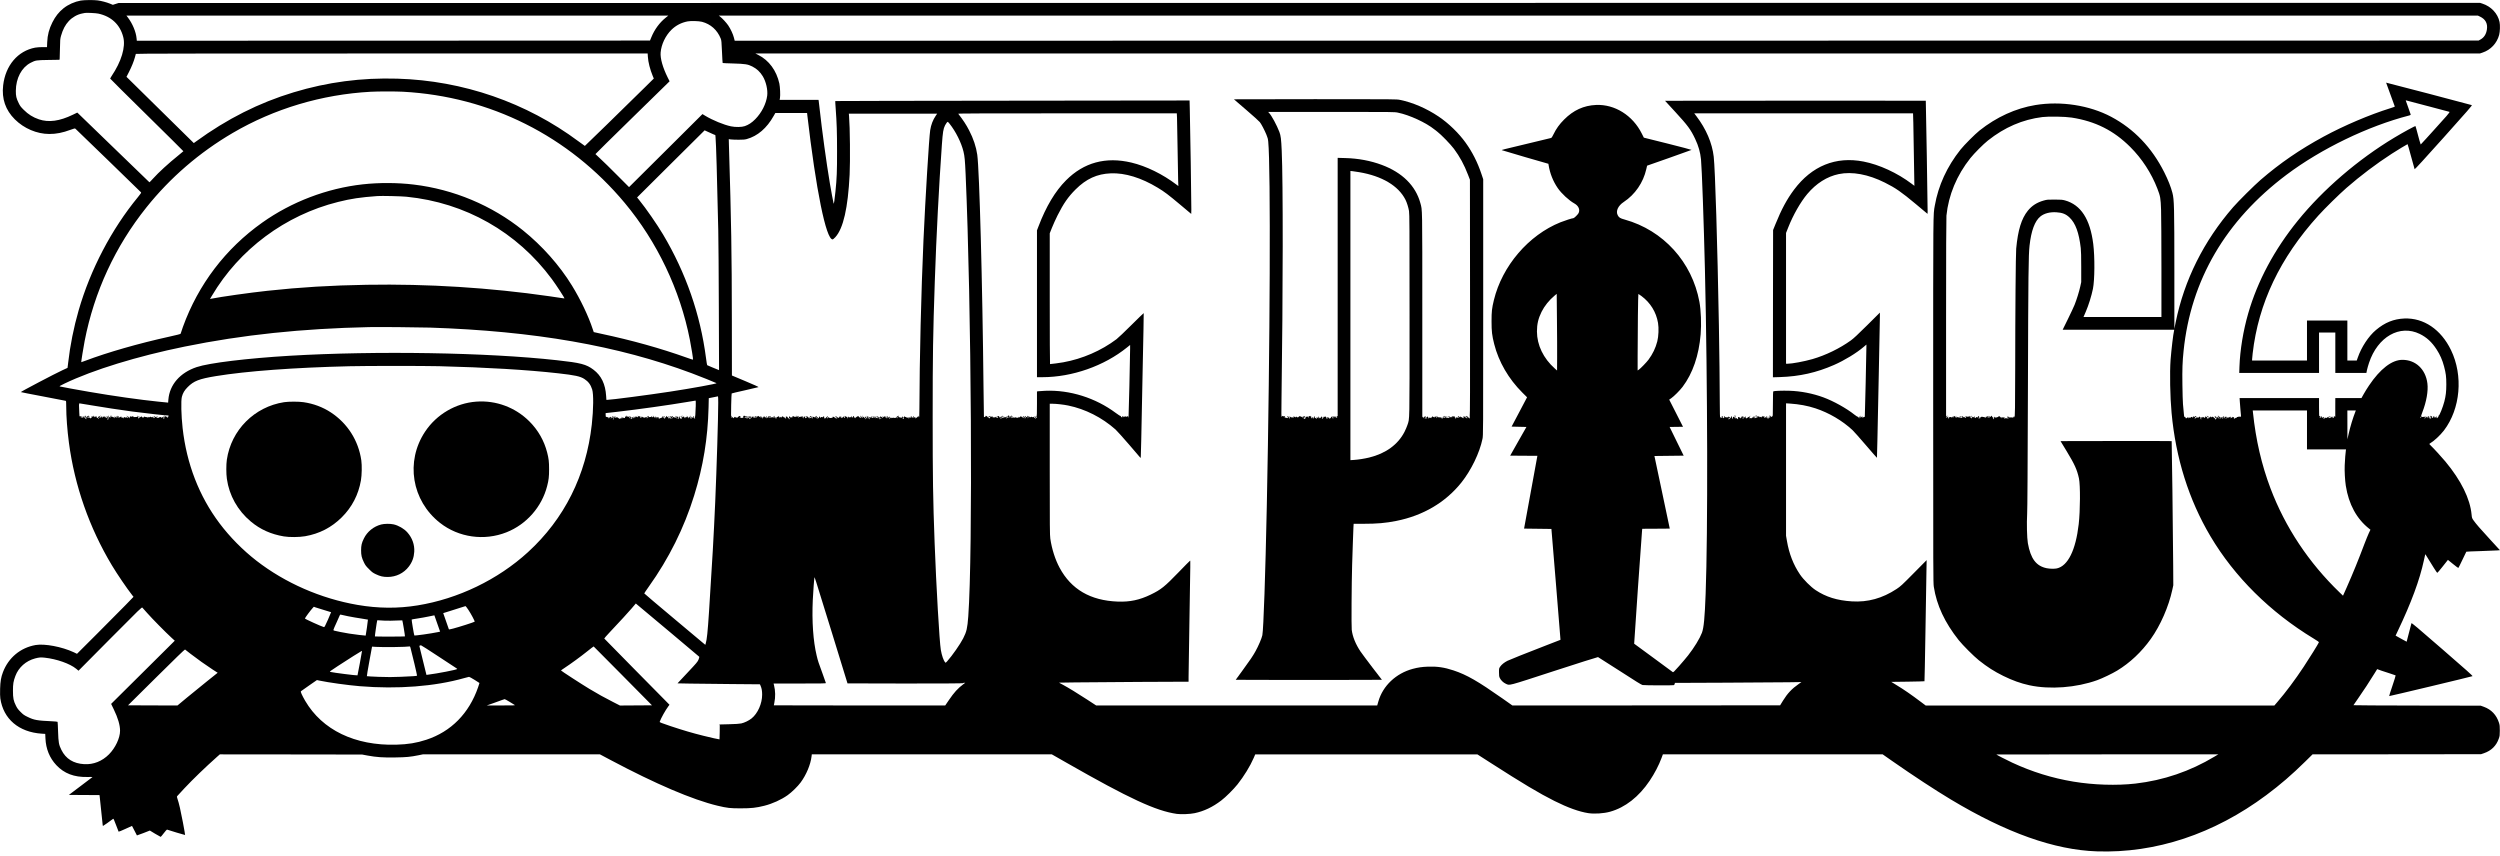 <?xml version="1.0" standalone="no"?>
<!DOCTYPE svg PUBLIC "-//W3C//DTD SVG 20010904//EN"
 "http://www.w3.org/TR/2001/REC-SVG-20010904/DTD/svg10.dtd">
<svg version="1.0" xmlns="http://www.w3.org/2000/svg"
 width="7059pt" height="2416pt" viewBox="0 0 7059 2416"
 preserveAspectRatio="xMidYMid meet">
<g transform="translate(0,2416) scale(0.1,-0.1)"
fill="#000000" stroke="none">
<path d="M2285 24145 c-181 -33 -356 -111 -493 -220 -131 -106 -227 -227 -312
-395 -94 -187 -139 -358 -147 -562 l-6 -138 -127 0 c-72 0 -162 -7 -207 -15
-491 -93 -838 -502 -904 -1065 -44 -379 66 -697 330 -960 260 -258 621 -412
971 -413 196 -1 376 34 604 119 115 42 120 43 139 26 48 -42 1843 -1784 1851
-1795 6 -10 -20 -49 -88 -131 -749 -911 -1342 -2044 -1676 -3201 -136 -470
-242 -999 -295 -1475 -9 -80 -17 -146 -18 -147 -1 0 -67 -31 -147 -68 -193
-88 -1182 -607 -1172 -616 4 -3 286 -59 627 -123 341 -65 628 -120 638 -123
15 -4 17 -21 17 -166 0 -276 29 -661 76 -1017 161 -1215 575 -2397 1212 -3460
147 -246 429 -660 574 -844 l38 -48 -229 -237 c-126 -130 -486 -492 -798 -804
l-569 -568 -94 45 c-334 155 -820 247 -1075 203 -428 -75 -767 -358 -922 -767
-54 -141 -74 -262 -80 -467 -4 -124 -1 -220 6 -273 85 -581 520 -952 1167
-996 l101 -6 6 -127 c13 -297 117 -552 307 -755 221 -236 503 -343 875 -335
85 2 151 1 147 -2 -4 -4 -155 -118 -337 -255 l-330 -249 432 -3 432 -2 6 -43
c8 -62 85 -789 85 -809 0 -10 5 -18 10 -18 8 0 202 137 286 202 8 6 32 -47 79
-174 37 -101 70 -187 74 -191 4 -4 90 31 191 78 101 47 185 85 187 85 1 0 33
-60 69 -133 36 -72 68 -134 70 -136 1 -2 84 29 184 67 l181 71 148 -90 c82
-49 153 -89 158 -89 5 0 44 47 88 105 44 58 85 103 90 101 59 -22 508 -157
511 -153 3 2 -25 162 -61 353 -63 336 -111 543 -154 668 -17 49 -19 61 -8 77
8 10 99 110 205 222 243 259 584 588 923 890 l76 67 2009 -2 2009 -3 150 -28
c254 -47 440 -60 785 -54 318 5 423 15 657 62 l122 25 2501 0 2500 0 303 -161
c1271 -675 2312 -1120 3018 -1289 274 -65 359 -75 654 -74 299 0 437 15 667
73 232 59 476 170 658 299 117 83 287 249 368 360 159 216 280 504 307 735 l7
57 3389 0 3389 0 417 -238 c1764 -1008 2522 -1359 3112 -1443 118 -17 379 -6
504 21 264 56 506 171 751 358 128 97 346 314 460 457 176 221 358 517 455
743 l44 102 3136 0 3136 0 360 -231 c915 -588 1388 -870 1813 -1083 384 -192
704 -307 962 -346 173 -26 432 -9 610 40 427 118 816 422 1120 875 140 208
259 438 335 642 l38 103 3103 0 3104 0 267 -187 c605 -422 1206 -816 1657
-1087 1568 -942 2924 -1424 4121 -1465 1663 -57 3310 489 4785 1587 391 291
724 578 1101 949 l206 203 2379 2 2379 3 80 27 c209 71 351 210 421 413 26 73
28 92 29 225 0 125 -3 156 -23 220 -70 223 -217 377 -431 454 l-86 31 -1798 3
c-989 1 -1797 6 -1795 10 2 4 65 96 141 205 142 202 312 462 451 688 l78 126
121 -44 c67 -24 183 -62 257 -84 74 -23 138 -45 143 -49 4 -3 -36 -135 -90
-293 -54 -157 -95 -288 -92 -292 6 -5 2312 546 2352 563 14 6 -161 163 -850
760 -707 615 -868 750 -873 735 -4 -10 -35 -130 -70 -268 -35 -137 -65 -252
-66 -254 -2 -2 -72 36 -157 85 l-155 87 55 116 c389 816 624 1453 744 2009 41
190 38 181 49 162 190 -312 319 -515 328 -515 7 0 69 72 138 160 69 88 134
171 145 183 l18 24 143 -116 c79 -64 147 -115 151 -113 5 1 56 104 114 227 58
124 108 228 112 232 3 3 188 12 411 18 223 7 435 15 471 19 l67 6 -275 300
c-294 320 -391 432 -468 539 -46 66 -48 71 -57 164 -41 449 -297 968 -741
1502 -96 116 -338 380 -409 446 -46 43 -49 49 -33 58 120 71 297 234 403 373
466 612 548 1548 198 2269 -282 582 -771 913 -1316 891 -302 -13 -551 -113
-804 -326 -207 -174 -409 -481 -512 -778 l-29 -83 -132 0 -133 0 0 565 0 565
-570 0 -570 0 0 -565 0 -565 -775 0 -775 0 0 33 c0 17 7 93 16 167 162 1417
773 2700 1853 3892 186 206 587 600 794 781 398 347 846 685 1282 967 146 94
435 270 445 270 3 0 48 -156 99 -347 52 -192 97 -354 100 -361 5 -8 300 314
820 895 682 761 810 909 795 915 -28 12 -2417 639 -2420 635 -2 -1 53 -153
122 -336 68 -184 124 -337 124 -340 0 -4 -55 -24 -122 -45 -589 -183 -1313
-491 -1888 -803 -673 -365 -1232 -749 -1780 -1222 -176 -152 -626 -599 -775
-770 -833 -959 -1380 -2056 -1624 -3256 l-36 -180 0 1615 c-1 1836 -5 2033
-55 2225 -43 167 -122 365 -230 580 -352 700 -856 1226 -1500 1568 -613 325
-1419 450 -2140 331 -557 -92 -1098 -339 -1577 -720 -131 -105 -428 -403 -537
-539 -379 -476 -627 -1015 -725 -1580 -48 -273 -46 -10 -46 -5490 0 -4917 1
-5165 18 -5275 81 -521 310 -1010 703 -1505 113 -142 427 -456 569 -569 242
-192 431 -313 690 -441 260 -128 489 -210 737 -264 580 -125 1321 -69 1915
144 149 54 426 187 563 270 361 219 686 525 949 893 273 382 506 915 609 1392
l27 125 -3 550 c-6 961 -38 3514 -43 3520 -3 3 -711 4 -1572 3 l-1566 -3 176
-290 c223 -367 290 -517 344 -762 41 -190 37 -912 -7 -1293 -84 -733 -304
-1178 -615 -1249 -65 -15 -199 -13 -287 5 -299 60 -456 269 -534 709 -25 143
-35 566 -20 820 8 118 15 1324 22 3510 10 3305 16 3801 46 4070 46 420 149
697 307 824 107 86 264 128 447 118 171 -10 273 -50 378 -151 166 -159 264
-427 314 -861 9 -73 13 -253 13 -535 l0 -425 -28 -129 c-32 -143 -99 -359
-159 -511 -22 -55 -106 -236 -188 -402 l-149 -303 1576 0 1575 0 -5 -22 c-25
-101 -76 -534 -99 -828 -26 -353 -14 -1047 28 -1495 118 -1284 487 -2455 1097
-3485 680 -1147 1686 -2145 2915 -2890 106 -64 152 -97 148 -106 -17 -44 -274
-458 -431 -694 -246 -371 -504 -716 -742 -992 l-84 -98 -4923 0 -4923 0 -124
93 c-288 217 -486 354 -706 487 l-142 87 466 6 c256 4 469 9 472 12 3 4 15
619 27 1368 12 749 24 1517 28 1707 l6 345 -362 -366 c-341 -345 -371 -372
-488 -450 -399 -263 -812 -377 -1260 -349 -417 26 -732 124 -1025 318 -137 91
-345 299 -442 443 -185 273 -307 586 -368 947 l-25 144 0 1870 0 1870 103 -6
c268 -18 502 -61 727 -135 382 -126 757 -346 1046 -614 33 -30 201 -219 374
-421 172 -201 315 -364 317 -362 2 1 8 227 13 502 6 274 24 1141 40 1927 17
785 30 1482 30 1549 l0 122 -357 -355 c-270 -268 -384 -374 -463 -431 -311
-224 -711 -419 -1085 -527 -229 -66 -578 -131 -705 -131 l-40 0 0 1846 0 1847
62 156 c138 350 347 716 537 943 252 300 559 495 889 563 375 79 836 -7 1303
-241 303 -151 462 -262 872 -604 l332 -278 3 57 c3 61 -48 3134 -52 3138 -1 2
-1659 2 -3683 1 l-3680 -3 290 -315 c354 -385 435 -495 561 -761 94 -199 145
-378 165 -579 25 -253 79 -1783 111 -3120 76 -3247 85 -7403 20 -9145 -26
-691 -52 -959 -105 -1102 -61 -161 -217 -417 -390 -638 -47 -60 -160 -194
-252 -298 -147 -166 -168 -186 -182 -173 -9 7 -257 190 -551 406 -294 216
-536 394 -538 395 -4 4 216 3166 224 3212 l5 33 388 2 388 3 -216 1025 -217
1025 413 5 413 5 -199 405 -198 405 189 3 189 2 -195 384 -195 383 57 39 c77
53 244 220 321 322 286 378 462 890 510 1485 24 286 9 679 -35 915 -207 1125
-1020 2020 -2109 2323 -131 36 -162 55 -198 124 -60 115 10 267 171 373 318
209 551 548 636 926 l23 99 624 219 c343 121 627 222 631 226 4 4 -297 83
-670 177 l-677 169 -58 115 c-256 514 -764 832 -1292 808 -347 -15 -638 -148
-900 -411 -134 -134 -224 -259 -301 -418 -25 -54 -54 -100 -63 -102 -9 -3
-290 -71 -626 -151 -778 -186 -778 -186 -768 -195 4 -4 302 -92 660 -196 l653
-188 6 -36 c38 -236 125 -456 258 -650 106 -154 315 -348 469 -434 120 -67
167 -178 118 -275 -21 -41 -124 -141 -145 -141 -32 0 -242 -67 -365 -116 -901
-362 -1646 -1233 -1880 -2197 -56 -232 -66 -319 -66 -597 0 -292 13 -399 75
-645 127 -502 407 -984 796 -1371 l132 -131 -218 -414 -219 -414 210 -5 209
-5 -230 -405 -229 -405 384 -3 384 -2 -5 -28 c-3 -15 -87 -477 -188 -1027
l-183 -1000 386 -5 386 -5 127 -1535 c70 -844 127 -1549 127 -1566 l1 -30
-382 -148 c-620 -240 -1050 -412 -1114 -444 -89 -45 -165 -106 -204 -163 -35
-52 -35 -52 -35 -163 0 -93 4 -119 22 -158 29 -64 102 -134 170 -164 118 -52
19 -78 1368 361 670 218 1226 394 1236 392 9 -3 286 -179 615 -392 451 -293
610 -390 642 -397 55 -10 849 -14 880 -4 14 5 25 18 28 36 l6 28 1427 6 c784
3 1588 9 1786 12 l360 6 -77 -54 c-193 -134 -318 -267 -444 -471 l-81 -132
-3779 -3 -3780 -2 -279 197 c-703 493 -1007 668 -1385 794 -257 85 -458 115
-715 106 -174 -6 -288 -23 -434 -62 -474 -128 -843 -476 -971 -917 l-34 -118
-3967 0 -3967 0 -259 169 c-276 180 -525 332 -690 421 l-103 55 463 7 c254 4
1077 10 1830 14 l1367 6 0 137 c0 75 11 809 25 1631 28 1693 28 1650 18 1650
-5 0 -150 -147 -323 -326 -396 -410 -497 -491 -792 -634 -312 -151 -589 -209
-928 -196 -771 29 -1314 345 -1642 956 -124 230 -219 528 -262 821 -14 94 -16
332 -16 1958 l0 1851 83 0 c102 0 307 -23 438 -50 482 -99 953 -337 1336 -677
39 -35 215 -231 390 -434 l318 -371 6 44 c3 23 9 241 13 483 4 242 22 1142 40
2000 19 858 32 1562 29 1564 -2 3 -158 -148 -346 -335 -188 -188 -378 -368
-422 -401 -432 -325 -962 -555 -1505 -653 -93 -17 -341 -50 -372 -50 -5 0 -8
831 -8 1846 l0 1847 62 156 c34 86 106 244 159 351 169 335 296 519 508 731
301 300 607 440 996 455 401 16 860 -125 1324 -406 190 -114 295 -194 641
-484 l305 -256 3 122 c3 125 -32 2421 -44 2847 l-6 234 -5000 -6 c-2750 -3
-5002 -7 -5004 -10 -2 -2 2 -94 11 -203 31 -420 39 -667 39 -1209 1 -577 -7
-773 -45 -1140 -25 -249 -43 -366 -52 -340 -9 28 -70 356 -106 570 -97 573
-222 1492 -291 2120 -11 105 -23 200 -25 213 l-5 22 -549 0 -548 0 9 53 c14
70 3 314 -17 407 -80 367 -295 659 -596 809 l-81 41 24347 0 24346 0 77 26
c230 77 403 262 467 499 25 93 30 275 11 365 -50 239 -238 439 -487 519 l-64
21 -33340 -2 -33340 -3 -80 -25 -80 -26 -83 34 c-97 39 -237 76 -346 91 -104
15 -384 12 -471 -4z m491 -369 c369 -80 615 -312 704 -663 72 -278 -52 -691
-332 -1105 -21 -31 -38 -61 -38 -66 0 -6 466 -468 1035 -1028 570 -560 1034
-1021 1033 -1024 -2 -4 -64 -55 -138 -115 -279 -224 -565 -486 -720 -659 -52
-58 -98 -105 -101 -103 -3 1 -444 427 -980 947 -536 520 -993 963 -1016 983
l-41 38 -124 -60 c-375 -182 -682 -224 -958 -131 -170 58 -302 140 -431 270
-82 81 -103 109 -142 190 -66 133 -81 200 -80 345 3 358 162 659 418 792 139
72 161 75 507 80 l307 5 6 31 c2 18 6 149 8 292 4 244 6 266 30 353 52 183
120 311 220 418 99 107 239 186 377 213 30 6 64 13 75 15 42 10 313 -3 381
-18z m16020 -116 c-175 -141 -316 -334 -405 -553 l-38 -92 -7245 -3 -7245 -2
-7 69 c-16 180 -115 415 -243 584 l-44 57 7651 0 7651 0 -75 -60z m51230 31
c155 -73 220 -196 194 -364 -20 -133 -81 -227 -182 -283 l-53 -29 -24620 -3
-24620 -2 -22 86 c-27 105 -93 245 -162 348 -53 77 -167 201 -231 249 l-35 27
24835 0 24835 0 61 -29z m-50206 -146 c247 -65 433 -231 531 -475 19 -49 23
-88 35 -369 7 -172 16 -316 19 -320 4 -3 135 -9 293 -13 341 -10 417 -21 542
-84 130 -66 222 -152 299 -279 91 -151 144 -384 124 -545 -30 -233 -158 -484
-338 -666 -97 -98 -188 -158 -295 -195 -85 -30 -263 -33 -390 -6 -205 43 -518
172 -730 300 l-75 46 -735 -732 c-404 -403 -871 -867 -1037 -1031 l-301 -299
-339 340 c-186 188 -399 396 -473 463 -74 67 -136 125 -137 129 -2 3 469 467
1046 1031 l1048 1025 -54 107 c-140 283 -213 540 -199 706 19 228 137 476 305
641 125 123 280 203 456 237 92 18 317 11 405 -11z m-1527 -987 c9 -153 61
-356 138 -544 l30 -71 -248 -245 c-595 -586 -1693 -1658 -1699 -1658 -3 0 -84
57 -178 128 -1474 1098 -3259 1716 -5117 1771 -1012 30 -1970 -96 -2926 -385
-978 -295 -1883 -751 -2759 -1389 l-62 -45 -951 936 -950 935 68 132 c77 151
140 306 171 422 12 44 23 86 25 93 4 9 1458 12 7228 12 l7224 0 6 -92z m-6913
-988 c2459 -134 4681 -1248 6260 -3140 916 -1098 1562 -2454 1839 -3863 45
-229 97 -555 89 -562 -3 -3 -86 23 -184 59 -741 264 -1539 487 -2403 671 -118
25 -215 46 -216 48 -1 1 -15 40 -30 87 -119 363 -344 835 -586 1228 -350 570
-841 1122 -1384 1559 -878 705 -1956 1157 -3085 1292 -452 55 -982 57 -1440 6
-1009 -113 -2006 -492 -2835 -1080 -1037 -735 -1806 -1747 -2240 -2945 -36
-99 -65 -186 -65 -193 0 -8 -105 -36 -312 -81 -867 -191 -1752 -445 -2373
-680 -65 -25 -120 -44 -121 -43 -5 7 61 418 96 599 270 1388 863 2670 1745
3773 672 840 1494 1549 2436 2101 1172 686 2518 1088 3894 1163 221 12 703 12
915 1z m57170 -405 c327 -85 603 -159 613 -163 18 -7 -84 -126 -478 -557 -21
-22 -103 -113 -183 -202 -80 -90 -148 -163 -151 -163 -5 0 -47 149 -118 420
-14 52 -27 97 -29 99 -9 10 -338 -169 -594 -323 -1031 -619 -2014 -1464 -2729
-2346 -662 -816 -1137 -1705 -1401 -2620 -142 -493 -230 -1031 -247 -1502 l-6
-178 1126 0 1127 0 0 570 0 570 230 0 230 0 0 -570 0 -570 438 0 439 0 17 83
c10 45 35 135 57 200 244 738 869 1094 1434 818 195 -96 342 -231 477 -441 96
-148 160 -294 208 -475 52 -194 64 -291 64 -510 -1 -208 -13 -313 -55 -480
-41 -160 -142 -411 -160 -399 -5 3 -6 -1 -4 -8 3 -8 -3 -23 -14 -35 -11 -11
-18 -23 -16 -25 2 -2 -5 -4 -15 -4 -11 0 -20 6 -20 13 0 7 7 10 15 7 10 -4 13
-2 10 8 -3 8 -12 15 -20 15 -8 0 -12 -3 -10 -7 2 -3 0 -12 -6 -20 -7 -13 -9
-12 -9 3 0 9 -5 17 -11 17 -5 0 -7 -4 -4 -10 9 -14 -8 -13 -23 2 -9 9 -7 15 6
25 15 13 15 13 -4 4 -12 -6 -25 -7 -30 -3 -5 4 -2 -1 5 -10 12 -16 11 -18 -3
-18 -10 0 -14 -4 -11 -10 3 -5 0 -10 -8 -10 -20 0 -31 31 -15 43 9 6 8 7 -4 3
-10 -3 -20 -1 -23 4 -4 6 -11 10 -16 10 -12 0 -1 -42 14 -51 12 -9 0 -29 -18
-29 -7 0 -15 -6 -18 -12 -3 -7 -5 -4 -4 8 1 16 6 20 21 16 13 -4 17 -2 11 7
-4 8 -18 11 -36 7 -15 -3 -31 -1 -34 4 -3 6 1 7 9 4 11 -4 16 0 16 15 0 13 -6
21 -17 21 -16 0 -16 -2 -3 -11 12 -9 10 -10 -8 -6 -18 4 -22 2 -18 -9 3 -8 0
-14 -7 -14 -8 0 -7 -4 3 -11 13 -9 13 -10 0 -6 -9 2 -14 13 -12 28 l3 24 -16
-22 c-9 -13 -22 -20 -31 -16 -11 4 -14 0 -10 -21 3 -15 1 -24 -3 -21 -7 4 -8
21 -2 59 0 5 9 2 18 -5 14 -12 16 -12 8 0 -6 10 -4 12 5 6 8 -5 11 -4 6 3 -3
6 -17 9 -30 6 -13 -2 -47 -5 -75 -7 -33 -1 -51 -6 -51 -14 0 -7 -5 -13 -10
-13 -7 0 -7 6 0 19 7 13 17 18 32 14 22 -5 22 -5 4 9 -18 14 -17 18 22 119
115 296 169 602 142 814 -50 401 -333 666 -708 665 -295 -1 -626 -256 -942
-727 -49 -72 -116 -181 -150 -242 l-62 -111 -369 0 -369 0 -1 -252 c-1 -139
-1 -259 0 -265 1 -7 -3 -13 -9 -13 -6 0 -8 5 -5 10 7 12 -5 13 -23 2 -8 -5
-10 -16 -6 -28 4 -10 4 -16 -1 -12 -4 4 -14 3 -22 -4 -10 -8 -12 -8 -8 3 7 19
-10 43 -24 35 -6 -4 -9 -11 -6 -16 3 -4 -5 -6 -17 -2 -15 3 -19 2 -14 -7 4 -6
4 -11 -1 -10 -4 1 -10 1 -13 -1 -25 -9 -47 -7 -47 4 0 8 5 12 11 10 6 -2 22 5
36 16 l25 20 -35 -11 c-19 -6 -40 -11 -47 -13 -7 -1 -20 -10 -31 -19 -14 -13
-21 -14 -31 -4 -10 9 -17 7 -36 -15 -18 -21 -25 -24 -29 -13 -3 9 1 15 10 15
9 0 12 5 8 12 -5 7 -2 9 7 4 8 -4 5 0 -5 8 -26 21 -42 20 -25 -1 8 -9 9 -14 2
-10 -6 4 -14 1 -16 -5 -3 -7 -6 -2 -7 12 -1 23 -2 23 -10 5 l-9 -20 -1 20 c-2
11 -2 24 -1 29 1 5 -5 4 -13 -3 -9 -7 -14 -17 -11 -21 3 -5 0 -12 -6 -16 -8
-4 -9 -3 -5 4 4 7 3 12 -3 12 -5 0 -12 -8 -14 -17 -4 -14 -5 -12 -6 5 0 12 4
22 9 22 16 0 12 17 -6 24 -8 3 -12 2 -9 -4 3 -6 1 -10 -4 -10 -8 0 -11 84 -11
260 l0 260 -1121 0 -1122 0 7 -107 c4 -60 11 -153 16 -208 5 -55 12 -125 14
-155 l4 -55 -48 0 c-27 0 -46 -3 -44 -7 3 -4 -2 -5 -11 -2 -11 5 -18 0 -22
-16 -3 -13 -8 -17 -13 -11 -4 8 -15 5 -32 -9 -28 -21 -50 -28 -30 -8 17 17 -5
53 -24 37 -11 -9 -14 -8 -15 7 -1 18 -2 18 -6 1 -5 -18 -51 -42 -61 -32 -3 3
0 5 7 5 7 0 9 5 5 12 -4 7 -3 8 4 4 7 -4 12 -5 12 -2 0 3 -10 10 -21 17 -13 7
-19 7 -15 1 3 -6 2 -13 -4 -17 -5 -3 -10 -1 -10 5 0 7 -6 10 -12 8 -7 -3 -13
-10 -13 -16 0 -17 -12 -24 -21 -11 -5 8 -3 10 6 4 8 -5 11 -4 6 3 -4 6 -13 9
-21 6 -8 -4 -13 -10 -10 -14 3 -4 -3 -14 -13 -21 -14 -11 -15 -11 -5 1 10 11
10 17 0 29 -9 12 -9 13 0 7 9 -5 11 -2 7 9 -5 12 -9 13 -20 4 -10 -8 -14 -8
-14 0 0 6 -4 11 -8 11 -10 0 -8 -42 3 -61 7 -12 6 -12 -7 -1 -9 8 -14 20 -11
27 3 10 -1 13 -16 10 -11 -2 -23 0 -26 6 -4 5 4 9 17 9 17 0 20 2 9 9 -19 12
-47 -6 -47 -30 0 -13 5 -18 16 -14 11 5 12 3 3 -6 -13 -13 -37 -3 -28 12 4 5
3 9 -2 10 -4 0 -19 2 -32 5 -24 4 -24 4 -6 -16 10 -11 15 -20 12 -20 -17 0
-22 3 -20 10 4 15 -64 82 -72 71 -9 -16 4 -33 21 -27 8 3 14 1 14 -4 0 -6 -7
-10 -16 -10 -8 0 -12 -5 -9 -11 4 -6 13 -8 19 -6 7 3 13 -1 13 -9 0 -19 -11
-18 -30 4 -10 10 -14 23 -10 28 5 5 -2 0 -14 -10 -20 -17 -23 -17 -29 -3 -3 9
-13 14 -22 11 -15 -5 -15 -4 1 9 9 8 17 18 17 22 0 5 -8 1 -18 -8 -10 -10 -22
-14 -25 -10 -4 3 -7 2 -7 -3 0 -11 30 -39 45 -41 5 -1 11 -7 14 -14 2 -7 -1
-9 -8 -5 -19 12 -33 -4 -19 -22 12 -15 11 -16 -5 -3 -9 7 -16 21 -15 30 2 10
-6 17 -21 19 -19 3 -21 6 -10 13 11 7 8 9 -9 9 -13 0 -20 4 -17 10 10 16 -5
12 -23 -6 -15 -15 -17 -15 -26 5 -5 11 -13 21 -19 21 -5 0 -4 -7 3 -15 10 -12
8 -13 -10 -10 -17 3 -20 1 -15 -13 5 -14 4 -15 -6 -4 -7 6 -20 12 -28 12 -11
0 -11 -3 3 -13 13 -10 14 -14 5 -14 -8 0 -24 -3 -36 -7 -18 -6 -22 -3 -20 14
1 11 7 20 14 20 7 0 13 4 13 10 0 5 8 7 18 3 18 -7 17 -5 -11 17 -15 11 -18
11 -15 0 2 -8 -1 -15 -7 -15 -5 -1 -18 -5 -28 -10 -26 -11 -31 0 -10 20 11 12
13 17 4 14 -8 -3 -22 -20 -32 -38 -17 -31 -18 -32 -29 -12 -13 26 -45 29 -36
4 5 -16 4 -16 -8 1 -8 10 -20 15 -26 11 -8 -5 -6 -11 6 -19 13 -10 14 -15 4
-21 -8 -5 -11 -4 -7 2 4 6 1 13 -7 16 -24 9 -26 -20 -3 -38 12 -9 15 -13 7 -9
-33 15 -40 26 -30 44 8 15 6 20 -10 25 -12 4 -17 11 -14 18 4 7 4 9 0 5 -4 -3
-8 -10 -8 -15 -2 -19 -33 -31 -52 -21 -16 9 -23 6 -39 -13 l-20 -24 7 25 c5
21 3 20 -9 -5 l-14 -30 2 27 c1 27 20 43 37 33 4 -3 6 4 3 15 -5 18 -8 19 -22
7 -9 -8 -27 -18 -41 -22 -24 -7 -24 -7 -5 9 23 18 13 21 -16 5 -11 -5 -17 -14
-14 -19 3 -5 1 -12 -5 -15 -6 -4 -9 -1 -8 7 2 7 -8 14 -21 16 -15 2 -21 0 -17
-7 7 -11 -3 -15 -41 -13 -13 1 -23 -3 -23 -8 0 -6 -5 -10 -11 -10 -8 0 -7 6 2
17 12 15 12 16 -4 10 -10 -4 -23 -7 -28 -7 -6 0 -8 -4 -4 -9 3 -5 -8 -9 -25
-9 -21 1 -27 4 -18 9 11 7 11 9 0 9 -7 0 -11 4 -8 9 3 5 -1 11 -8 14 -9 4 -16
-1 -18 -11 -4 -16 -15 96 -39 370 -6 62 -13 309 -16 549 -6 441 1 638 33 949
204 2003 1185 3682 2907 4976 979 735 2300 1374 3465 1674 23 6 42 17 42 24 0
7 -31 97 -70 200 -38 104 -70 192 -70 197 0 5 6 6 13 4 6 -2 280 -74 607 -160z
m-45756 -247 c246 -2121 530 -3518 715 -3518 11 0 44 27 78 64 224 245 356
823 403 1765 19 385 10 1343 -16 1649 l-6 72 1247 0 1246 0 -39 -57 c-81 -119
-133 -255 -157 -408 -32 -207 -136 -1907 -190 -3105 -65 -1462 -111 -3346
-115 -4763 -1 -206 -4 -246 -15 -237 -7 6 -11 21 -9 33 3 13 1 16 -2 7 -8 -17
-54 -62 -54 -53 0 4 -7 -2 -15 -13 -8 -10 -15 -14 -14 -9 3 25 -2 35 -20 35
-11 0 -21 -5 -23 -12 -3 -7 -7 -5 -11 6 -4 9 -3 15 1 12 5 -3 9 1 9 8 0 7 -6
13 -12 13 -7 0 -12 -11 -11 -24 1 -12 -3 -22 -9 -22 -5 1 -9 5 -7 10 1 5 -5 9
-14 9 -10 0 -14 5 -10 15 5 13 2 14 -16 4 l-21 -11 24 -14 c23 -13 23 -13 -11
-7 -19 3 -38 11 -42 17 -5 7 -8 7 -8 0 0 -5 6 -16 13 -23 10 -11 9 -12 -2 -6
-7 4 -16 2 -21 -5 -5 -8 -9 -7 -13 5 -4 9 -3 13 3 10 6 -3 10 -1 10 4 0 14 -6
14 -32 0 -16 -8 -22 -8 -29 2 -4 8 -14 14 -21 15 -34 3 -39 5 -34 12 3 5 -1 9
-8 9 -8 0 -12 -6 -9 -14 3 -8 -2 -13 -13 -13 -13 0 -15 -3 -7 -8 7 -4 11 -17
11 -29 -2 -17 -5 -19 -20 -10 -9 6 -14 14 -10 17 4 3 8 17 7 33 l0 27 -18 -25
c-10 -14 -23 -23 -28 -20 -4 3 -25 8 -46 11 -21 2 -42 10 -48 16 -7 8 -7 9 1
5 7 -4 17 0 24 8 10 12 10 15 -1 15 -8 0 -21 -4 -29 -10 -9 -6 -20 -5 -30 3
-8 6 -4 -1 9 -16 14 -15 19 -27 12 -27 -7 0 -9 -4 -6 -10 3 -5 1 -10 -5 -10
-7 0 -10 7 -7 15 4 8 1 17 -5 21 -6 4 -8 3 -5 -2 3 -6 -7 -15 -24 -21 -16 -7
-31 -7 -34 -2 -6 8 -71 3 -87 -8 -4 -2 -5 3 -2 12 4 11 2 14 -9 9 -9 -3 -18
-12 -21 -20 -3 -8 -13 -14 -21 -14 -9 0 -13 5 -10 10 4 6 10 8 14 6 4 -3 8 1
8 9 0 8 -5 12 -10 8 -5 -3 -7 4 -3 18 l6 24 -11 -22 c-15 -29 -49 -31 -44 -3
2 11 -1 23 -7 26 -7 4 -9 -7 -6 -34 2 -29 0 -38 -8 -31 -6 5 -15 5 -20 1 -4
-4 -3 1 5 10 7 9 11 27 8 40 -4 21 -4 21 -6 -3 0 -15 -7 -29 -15 -32 -10 -4
-14 0 -11 13 5 24 -20 33 -39 15 -17 -17 -36 -20 -36 -5 0 6 5 10 12 10 6 0 8
3 5 6 -4 4 -14 1 -23 -7 -14 -12 -14 -14 2 -26 16 -11 11 -15 -13 -12 -5 1 -7
5 -6 9 2 5 -6 12 -17 15 -11 4 -17 11 -14 17 4 5 -6 2 -21 -8 l-27 -17 24 -13
c12 -7 27 -10 32 -7 5 4 6 1 2 -5 -4 -6 -13 -9 -22 -5 -9 3 -14 0 -12 -7 4
-15 -30 -22 -39 -8 -3 6 -1 8 4 5 6 -4 16 -1 22 7 9 11 7 15 -6 21 -10 5 -22
9 -28 10 -5 0 -9 7 -7 14 2 8 -3 11 -13 8 -8 -4 -15 -2 -15 3 0 6 -8 10 -17 9
-11 0 -13 -3 -5 -6 6 -2 12 -11 12 -19 0 -7 6 -11 14 -8 8 3 16 -3 19 -15 5
-19 3 -19 -18 -5 -15 10 -25 12 -30 5 -3 -6 -12 -11 -18 -11 -7 0 -6 4 3 10
13 8 13 10 -2 10 -11 0 -16 6 -13 18 2 11 -3 19 -10 19 -8 0 -12 -10 -10 -24
3 -30 -8 -29 -25 1 -7 14 -19 27 -27 30 -15 6 -10 -7 15 -36 13 -15 12 -17 -4
-16 -11 0 -26 -1 -34 -4 -8 -3 -12 -3 -7 -1 4 3 5 9 2 14 -4 5 2 6 12 3 15 -5
15 -4 3 4 -10 8 -18 8 -27 0 -19 -16 -16 -2 4 18 13 13 14 16 3 12 -8 -2 -19
-14 -25 -26 -5 -12 -18 -25 -27 -28 -11 -3 -15 -11 -11 -21 4 -11 2 -14 -5 -9
-7 4 -12 14 -12 22 0 20 -18 18 -23 -3 -2 -10 -4 -3 -4 15 0 22 3 29 8 20 5
-7 9 -9 9 -4 0 5 7 3 15 -4 12 -10 19 -10 27 -2 7 7 10 12 8 13 -3 0 -14 2
-25 4 -47 8 -57 12 -66 26 -12 18 -11 7 1 -25 8 -21 6 -26 -10 -31 -11 -4 -20
-10 -20 -15 0 -4 -7 -10 -15 -14 -25 -9 -17 10 10 24 28 15 34 33 8 23 -16 -6
-16 -5 -4 10 9 11 10 17 2 17 -6 0 -11 -5 -11 -11 0 -5 -4 -7 -10 -4 -5 3 -7
0 -4 -8 3 -8 0 -18 -7 -23 -8 -5 -10 -3 -4 6 5 9 1 11 -16 6 -13 -3 -18 -3
-11 0 6 3 12 13 12 21 0 14 -2 14 -17 1 -10 -8 -27 -18 -37 -22 -16 -5 -17 -4
-6 9 7 8 9 15 5 15 -4 0 -2 7 5 15 9 10 9 15 1 15 -10 0 -15 -14 -12 -33 1 -5
-4 -7 -11 -4 -7 2 -12 10 -10 16 1 7 -2 10 -8 6 -5 -3 -11 2 -11 12 -1 17 -2
17 -6 1 -2 -10 3 -25 11 -34 9 -8 16 -21 16 -27 0 -8 -3 -8 -9 1 -4 7 -12 12
-17 10 -16 -4 -54 22 -54 38 0 13 -7 11 -37 -8 -21 -12 -39 -22 -40 -20 -8 6
-23 0 -23 -9 0 -8 4 -8 14 0 10 8 16 9 21 1 3 -5 2 -10 -4 -10 -5 0 -16 -3
-24 -6 -9 -3 -16 3 -20 16 -4 15 -10 19 -19 14 -9 -6 -9 -2 2 12 8 10 10 16 6
12 -5 -4 -15 -3 -23 4 -12 10 -13 7 -8 -15 6 -21 4 -25 -12 -22 -10 2 -22 4
-27 4 -4 1 -6 8 -2 16 3 8 2 15 -3 15 -5 0 -11 -8 -14 -19 -3 -12 -12 -18 -28
-16 -13 1 -30 3 -37 4 -7 0 -10 6 -7 11 3 6 1 10 -5 10 -6 0 -10 -6 -9 -12 3
-28 -2 -38 -18 -38 -13 0 -14 3 -5 12 14 14 16 32 3 24 -4 -3 -17 1 -27 9 -27
20 -36 18 -32 -7 2 -18 -2 -23 -20 -24 -21 -1 -22 0 -7 22 11 17 12 25 3 30
-6 4 -8 3 -4 -4 3 -6 -7 -16 -23 -23 -16 -7 -28 -16 -25 -20 2 -4 -3 -9 -11
-13 -8 -3 -17 -1 -20 5 -4 5 -11 6 -17 3 -7 -4 -8 -2 -4 5 4 6 11 9 16 6 5 -3
11 -1 15 5 3 5 0 10 -7 10 -7 0 -24 3 -38 7 -14 3 -22 3 -18 -2 8 -8 -15 -35
-29 -35 -5 0 -15 6 -22 13 -6 6 -16 13 -22 13 -5 1 -12 2 -16 3 -4 0 2 8 13
17 18 14 17 14 -6 2 -14 -7 -28 -12 -32 -13 -3 0 -10 -4 -15 -9 -4 -5 -3 -6 4
-2 6 3 14 2 18 -4 4 -6 9 -9 13 -6 4 2 14 -4 24 -13 15 -15 15 -16 -7 -16 -13
0 -21 3 -18 8 2 4 -1 7 -6 7 -6 0 -11 -6 -12 -12 0 -8 -3 -7 -6 2 -15 36 -72
58 -81 31 -3 -8 0 -11 7 -7 6 4 11 3 11 -2 0 -5 -12 -9 -27 -9 -16 -1 -37 -3
-48 -6 -11 -2 -28 3 -39 12 -17 15 -19 14 -33 -6 -9 -13 -20 -23 -25 -23 -5 0
-2 10 6 22 18 26 21 48 5 48 -5 0 -8 -3 -6 -7 2 -5 -14 -24 -37 -43 -22 -19
-37 -30 -33 -23 4 6 0 18 -8 26 -11 12 -12 16 -2 20 7 2 2 9 -12 16 -13 7 -21
9 -17 3 3 -5 -4 -18 -17 -28 -18 -16 -20 -16 -8 -1 12 16 11 17 -10 13 -13 -3
-28 -5 -32 -5 -5 -1 -6 -5 -3 -9 3 -5 -1 -9 -9 -9 -8 0 -13 3 -11 6 2 3 1 13
-3 22 -5 14 -8 14 -26 -4 -11 -11 -14 -17 -6 -12 9 5 12 3 9 -6 -3 -8 -11 -15
-19 -15 -8 -1 -16 -3 -19 -4 -19 -7 -39 -7 -34 1 3 5 8 7 12 5 4 -2 13 2 19
10 19 20 -3 27 -30 9 -20 -13 -24 -13 -24 0 0 8 4 12 8 10 9 -6 34 24 25 32
-3 3 -6 1 -6 -5 0 -6 -7 -9 -15 -6 -8 4 -15 2 -15 -2 0 -5 -4 -15 -9 -23 -8
-12 -12 -13 -26 -1 -9 7 -36 13 -61 12 -33 0 -44 3 -40 13 3 9 -2 11 -15 8
-25 -7 -25 -8 15 -32 40 -25 47 -26 40 -6 -4 8 -1 15 5 15 12 0 15 -32 5 -43
-4 -3 -16 0 -27 8 -15 11 -24 12 -34 3 -10 -8 -12 -7 -8 4 4 9 0 15 -10 15 -9
0 -14 -6 -11 -13 3 -8 0 -16 -7 -20 -7 -4 -9 -4 -6 0 8 9 -29 50 -53 59 -10 3
-18 2 -18 -3 0 -5 -7 -7 -15 -4 -8 4 -15 2 -15 -4 0 -5 11 -9 24 -8 14 0 25
-3 25 -9 0 -5 -11 -9 -25 -8 -13 1 -22 -2 -19 -7 4 -6 1 -10 -4 -10 -10 0 -16
21 -12 43 1 10 -7 9 -30 -4 -14 -7 -18 -17 -14 -32 6 -21 6 -22 -9 -3 -17 21
-21 41 -8 32 5 -3 9 1 9 9 0 11 -4 12 -14 4 -9 -9 -14 -7 -19 5 -3 9 -10 13
-16 10 -5 -3 -1 -12 9 -20 16 -12 14 -12 -13 -5 -17 5 -37 5 -45 1 -18 -12
-29 -3 -22 17 6 15 5 16 -9 3 -13 -12 -13 -17 -1 -28 20 -21 15 -26 -9 -9 -13
8 -22 22 -20 30 2 11 -6 15 -31 14 -26 -1 -32 -4 -23 -13 7 -7 17 -9 27 -3 11
5 16 4 16 -6 0 -19 -69 -13 -104 10 -14 9 -22 12 -19 6 4 -6 0 -14 -9 -17 -11
-5 -13 -10 -5 -19 9 -11 7 -12 -9 -8 -12 3 -21 10 -21 16 0 6 -7 2 -16 -9 -11
-13 -14 -14 -11 -3 3 9 -4 21 -16 29 -12 7 -19 9 -15 5 4 -4 3 -16 -2 -26 -7
-12 -6 -19 2 -21 16 -6 18 -35 2 -35 -7 0 -13 3 -12 6 2 23 -4 32 -18 27 -8
-3 -12 -2 -9 4 3 5 -3 18 -15 30 -11 11 -20 15 -20 9 0 -5 -4 -8 -9 -4 -5 3
-12 1 -16 -5 -3 -5 -3 -10 2 -10 4 0 9 -11 9 -25 1 -14 -2 -25 -8 -25 -5 0 -7
4 -4 9 8 12 -13 28 -47 36 -16 4 -26 13 -24 20 4 8 -3 10 -19 7 -13 -2 -24
-11 -24 -18 0 -8 -7 -14 -15 -14 -8 0 -15 5 -15 10 0 6 -5 10 -11 10 -5 0 -7
-4 -4 -10 3 -5 -1 -10 -10 -10 -12 0 -15 5 -11 16 5 14 4 15 -9 4 -13 -11 -14
-10 -10 3 4 8 2 18 -4 22 -6 3 -11 -1 -11 -9 0 -9 -6 -16 -14 -16 -21 0 -46
-28 -40 -45 4 -8 2 -15 -3 -15 -5 0 -9 10 -10 22 -1 12 -9 25 -17 30 -9 5 -13
16 -9 26 5 14 3 15 -7 5 -10 -10 -11 -15 -1 -27 9 -11 9 -16 0 -22 -8 -4 -9
-3 -5 4 4 7 3 12 -3 12 -5 0 -11 -5 -13 -12 -3 -7 -7 -5 -11 6 -4 9 -3 15 1
12 5 -3 9 2 9 10 0 10 -12 4 -36 -18 -19 -18 -30 -26 -23 -17 16 22 2 33 -15
11 -8 -9 -11 -11 -7 -3 6 11 3 13 -12 7 -10 -4 -21 -8 -24 -9 -3 -1 -6 2 -7 7
-1 5 -7 13 -15 17 -9 6 -9 9 -1 9 6 0 14 -4 17 -9 3 -5 15 -7 26 -4 11 3 17 9
14 15 -3 5 -14 6 -24 3 -10 -3 -22 -1 -26 6 -4 8 -11 4 -20 -12 -9 -18 -9 -26
-1 -31 9 -6 9 -8 0 -8 -6 0 -15 5 -18 11 -5 6 -12 4 -20 -8 -7 -10 -17 -14
-22 -10 -4 5 0 14 10 21 21 16 22 26 1 26 -9 0 -18 -9 -21 -20 -3 -11 -9 -17
-14 -14 -5 3 -7 10 -4 15 4 5 1 9 -5 9 -6 0 -8 5 -5 10 3 6 1 10 -5 10 -7 0
-10 -7 -6 -15 3 -8 1 -15 -4 -15 -6 0 -10 4 -10 10 0 5 -7 7 -16 3 -13 -5 -13
-7 -2 -14 10 -7 9 -9 -4 -9 -10 0 -18 -7 -18 -16 0 -8 -5 -12 -10 -9 -8 5 -7
11 1 21 9 11 6 16 -16 24 -15 6 -32 13 -36 16 -5 3 -9 1 -9 -3 0 -5 12 -14 28
-19 23 -8 24 -11 9 -17 -10 -4 -16 -3 -13 2 3 5 -6 12 -20 15 -15 4 -33 14
-42 23 -14 14 -17 14 -27 -1 -9 -12 -14 -13 -24 -3 -7 7 -12 8 -11 2 2 -5 2
-19 1 -30 -1 -16 -3 -17 -10 -5 -6 8 -7 18 -5 22 3 4 2 8 -3 9 -4 0 -17 2 -28
4 -20 4 -20 4 -1 -11 11 -8 16 -14 10 -14 -5 0 -2 -5 6 -10 13 -8 12 -10 -2
-10 -10 0 -18 5 -18 11 0 8 -4 8 -15 -1 -8 -6 -22 -10 -32 -7 -15 4 -15 5 3 6
25 1 28 27 3 27 -10 0 -15 -5 -13 -11 3 -5 -1 -2 -9 8 -8 9 -18 17 -22 17 -4
0 -2 -6 4 -13 8 -11 6 -18 -9 -32 -11 -10 -20 -14 -20 -9 -1 5 -7 -2 -15 -16
-8 -14 -14 -19 -15 -12 0 7 -4 11 -8 8 -5 -3 -9 1 -9 9 0 8 4 12 9 9 4 -3 8
-1 8 4 0 5 10 9 22 8 11 0 23 4 25 10 4 13 -45 16 -53 3 -3 -5 -10 -9 -16 -9
-6 0 -3 8 8 19 11 11 23 15 30 10 7 -5 11 -3 11 5 0 16 -22 15 -38 -1 -6 -6
-19 -9 -28 -6 -9 3 -12 1 -6 -4 9 -7 19 -33 12 -33 -1 0 -17 -4 -35 -10 -28
-7 -32 -7 -22 5 14 17 -5 31 -23 16 -7 -5 -18 -6 -25 -2 -10 6 -10 10 0 17 22
16 84 1 72 -17 -3 -5 0 -9 5 -9 14 0 14 6 1 30 -6 12 -19 17 -35 15 -14 -1
-28 2 -31 7 -3 4 -10 6 -15 3 -5 -4 -9 -1 -9 5 0 7 -6 8 -19 0 -14 -7 -18 -17
-15 -36 4 -21 1 -25 -10 -21 -9 4 -18 2 -22 -4 -4 -6 -14 -4 -29 5 -13 9 -32
13 -42 11 -10 -3 -8 0 5 6 21 11 31 30 15 28 -5 -1 -10 0 -13 1 -26 10 -38 6
-35 -10 2 -12 -1 -17 -9 -14 -8 3 -16 -2 -19 -10 -9 -22 -37 -20 -38 2 0 14
-2 14 -9 -3 -7 -17 -9 -17 -9 -2 -1 24 -41 23 -41 -1 0 -10 -7 -19 -15 -19 -8
0 -13 3 -11 6 2 3 -2 11 -9 18 -10 10 -14 9 -19 -4 -5 -12 -9 -13 -21 -3 -9 7
-13 15 -10 19 3 3 10 -1 15 -9 8 -13 10 -12 10 3 0 9 -7 17 -16 17 -14 0 -15
32 -9 323 4 177 10 325 14 328 3 4 173 44 376 89 204 46 376 86 383 90 8 4
-146 74 -369 167 l-383 161 -2 1583 c-2 1901 -16 2734 -81 4872 l-6 219 59 -9
c32 -4 131 -8 219 -8 127 0 175 4 230 19 305 84 567 308 760 654 l47 82 448 0
448 0 6 -52z m10440 -80 c3 -68 10 -458 16 -868 5 -410 13 -817 16 -904 l6
-159 -48 36 c-396 301 -859 527 -1279 627 -723 171 -1342 3 -1845 -502 -305
-306 -564 -739 -776 -1298 l-44 -114 0 -2073 0 -2073 153 0 c843 1 1743 317
2390 840 l87 70 0 -107 c0 -223 -40 -1946 -45 -1951 -3 -3 -5 6 -5 19 0 18 -5
25 -20 25 -11 0 -20 -3 -20 -6 0 -11 -35 -8 -42 4 -5 8 -8 7 -8 -1 0 -7 -7
-13 -16 -13 -8 0 -13 4 -10 9 3 5 0 11 -8 14 -10 4 -12 0 -8 -15 4 -15 1 -19
-9 -16 -8 3 -13 10 -12 16 1 5 -4 13 -13 16 -11 4 -12 2 -4 -13 14 -27 -13
-35 -35 -11 -13 14 -14 19 -3 23 7 2 4 3 -7 1 -13 -2 -64 29 -140 86 -573 427
-1296 654 -1990 626 -88 -4 -177 -10 -197 -13 l-38 -6 0 -344 c0 -300 -2 -347
-16 -368 -9 -14 -12 -25 -6 -25 6 0 13 8 15 18 3 10 5 6 6 -11 1 -25 -1 -27
-19 -17 -11 6 -17 16 -14 25 4 8 2 15 -4 15 -18 0 -20 -24 -4 -42 14 -16 13
-18 -1 -18 -10 0 -16 5 -15 12 2 7 -3 12 -11 13 -8 0 -16 6 -19 13 -2 7 2 10
12 6 9 -3 16 -2 16 4 0 11 -25 10 -36 -1 -12 -11 -52 -8 -56 4 -3 8 -10 6 -20
-5 -9 -9 -19 -12 -22 -7 -3 5 -16 7 -28 3 -14 -3 -19 -2 -14 7 4 6 11 9 15 7
4 -3 8 1 8 8 0 9 -6 10 -23 2 -17 -8 -20 -15 -13 -28 11 -21 -8 -35 -24 -19
-9 9 -8 10 7 5 15 -6 17 -4 9 12 -6 10 -8 25 -6 32 3 6 0 12 -6 12 -6 0 -11
-9 -11 -21 0 -14 -5 -19 -17 -17 -10 2 -17 10 -15 16 3 15 -14 16 -23 2 -3 -5
-2 -10 3 -10 15 0 24 -32 12 -44 -8 -8 -9 -6 -4 8 6 16 4 18 -10 13 -10 -4
-15 -3 -11 3 3 6 1 10 -5 10 -6 0 -8 5 -4 12 5 8 2 9 -9 5 -10 -3 -17 -2 -17
4 0 6 -4 7 -10 4 -14 -9 -12 -25 3 -25 7 0 18 -10 26 -22 14 -23 14 -23 -8 -4
-11 11 -21 15 -21 10 0 -5 -4 -3 -9 4 -4 7 -17 15 -27 17 -10 2 -21 4 -24 4
-3 1 1 5 8 10 11 7 10 9 -3 14 -9 4 -13 3 -10 -3 3 -6 1 -10 -5 -10 -6 0 -20
-9 -32 -20 -25 -23 -46 -27 -28 -5 8 10 9 15 1 15 -6 0 -16 -9 -23 -19 -10
-16 -15 -18 -26 -8 -17 13 -62 18 -62 6 0 -5 -12 -4 -26 2 -21 7 -31 6 -46 -8
-18 -16 -19 -16 -12 2 6 15 4 17 -14 13 -25 -7 -29 4 -8 21 11 9 15 8 20 -5 3
-8 11 -14 17 -12 14 5 12 23 -3 23 -7 1 -12 6 -11 13 2 6 -4 9 -12 6 -8 -4
-15 -10 -15 -15 0 -5 -7 -9 -15 -9 -8 0 -14 -5 -13 -12 2 -6 -5 -14 -14 -16
-10 -2 -18 2 -18 8 0 6 6 8 13 4 6 -4 9 -4 5 1 -4 4 -2 15 5 23 8 11 8 14 0 9
-6 -4 -14 -3 -18 3 -10 16 -25 12 -25 -7 0 -15 -2 -16 -10 -3 -7 12 -9 10 -7
-7 1 -17 4 -19 14 -11 10 8 13 6 13 -10 0 -15 -5 -19 -20 -15 -11 3 -20 11
-20 17 0 7 -7 13 -15 13 -11 0 -12 -4 -5 -11 12 -12 13 -43 1 -50 -4 -3 -6 6
-3 21 3 18 1 24 -7 19 -6 -4 -11 -2 -11 5 0 7 -10 9 -26 6 -20 -3 -33 2 -49
19 l-22 24 11 -35 c6 -18 13 -31 16 -26 8 11 50 11 50 -1 0 -6 -3 -9 -6 -5 -3
3 -17 2 -31 -4 -28 -11 -59 12 -49 36 3 8 2 15 -3 15 -5 0 -11 -9 -14 -20 -3
-11 -2 -20 2 -20 4 0 7 -10 8 -22 0 -13 -1 -17 -4 -10 -3 6 -9 10 -13 7 -5 -3
-12 0 -16 6 -4 7 -3 9 3 6 6 -4 11 4 11 19 0 14 -3 22 -7 17 -3 -6 -17 -12
-30 -16 -17 -4 -21 -3 -13 5 16 16 3 39 -16 29 -17 -9 -24 -11 -42 -11 -5 0
-10 -8 -10 -17 0 -16 1 -16 13 0 11 16 13 16 24 -2 11 -18 10 -19 -15 -16 -15
2 -29 4 -32 5 -3 2 -9 2 -13 1 -5 -1 -6 3 -2 9 3 5 -1 10 -10 10 -9 0 -14 -4
-11 -9 3 -5 -12 -8 -34 -7 -28 0 -39 5 -36 13 6 16 -10 27 -19 13 -8 -14 -55
-13 -55 1 0 6 7 8 16 5 9 -3 12 -2 9 5 -7 11 -43 2 -61 -15 -8 -9 -7 -15 4
-26 14 -13 15 -12 9 3 -8 21 4 28 24 13 15 -10 15 -13 0 -26 -8 -8 -18 -13
-21 -11 -46 31 -59 44 -54 53 4 6 1 9 -7 6 -8 -3 -20 2 -27 11 -11 14 -11 14
-6 -2 5 -13 2 -16 -12 -11 -14 4 -15 3 -6 -4 11 -7 8 -11 -9 -15 -13 -4 -25
-5 -27 -2 -2 2 -8 385 -12 852 -29 2898 -116 6124 -176 6553 -32 225 -110 459
-230 689 -86 166 -166 287 -307 469 -8 9 610 12 3081 12 l3090 0 6 -122z
m20790 -120 c3 -134 11 -556 16 -938 6 -382 11 -734 13 -781 l2 -86 -75 57
c-406 307 -917 543 -1364 629 -781 151 -1456 -123 -1959 -794 -201 -269 -356
-556 -524 -972 l-68 -168 -3 -2079 -2 -2079 202 6 c547 17 1031 126 1523 342
298 131 632 334 839 511 l76 65 0 -50 c0 -170 -41 -1960 -45 -1979 -3 -13 -10
-20 -16 -16 -6 3 -19 -2 -30 -12 -18 -16 -25 -11 -20 19 2 13 -19 8 -25 -6 -4
-11 -25 -14 -53 -8 -2 1 2 8 9 16 7 8 16 12 21 9 5 -3 9 0 9 5 0 16 -12 13
-37 -8 -22 -18 -33 -48 -14 -36 5 3 12 2 15 -3 2 -4 -4 -9 -15 -9 -13 -1 -19
5 -19 18 0 12 -7 19 -20 19 -11 0 -55 28 -98 62 -224 179 -589 382 -876 488
-301 111 -642 178 -966 187 -186 6 -427 -3 -448 -16 -8 -5 -12 -108 -12 -360
-1 -303 -3 -352 -15 -347 -8 3 -14 2 -14 -2 3 -20 -3 -21 -26 -6 -14 9 -23 20
-20 24 3 5 -4 6 -15 3 -11 -3 -23 -9 -26 -14 -3 -5 1 -6 9 -3 17 6 43 -21 28
-30 -6 -4 -9 -12 -8 -19 2 -7 -1 -2 -7 11 -12 27 -30 29 -23 3 3 -12 -1 -22
-10 -26 -17 -6 -43 11 -43 29 0 6 5 4 10 -4 7 -12 9 -10 7 7 0 12 -5 19 -9 17
-4 -3 -8 0 -8 5 0 6 -4 11 -9 11 -4 0 -6 -11 -4 -24 3 -13 0 -26 -5 -30 -6 -4
-8 3 -4 16 5 22 4 22 -15 6 -23 -21 -51 -25 -35 -5 18 21 -1 41 -26 28 -12 -6
-23 -7 -26 -2 -4 5 -1 12 4 14 6 3 5 4 -2 3 -7 -1 -17 -12 -23 -24 -9 -20 -28
-32 -23 -14 3 8 -5 12 -26 12 -8 0 -17 -8 -19 -17 -2 -10 -3 -6 -1 9 3 26 -7
31 -33 15 -8 -5 -13 -3 -13 3 0 7 -7 10 -15 7 -8 -4 -17 -2 -20 3 -4 6 -1 10
6 10 7 0 10 3 6 6 -8 8 -47 -6 -47 -17 0 -6 5 -7 10 -4 6 4 16 2 23 -3 7 -6
16 -10 22 -10 5 0 11 -5 13 -11 2 -6 -3 -8 -12 -5 -9 3 -16 1 -16 -6 0 -6 -5
-8 -11 -5 -5 4 -20 -1 -32 -12 -21 -18 -21 -18 -7 1 14 18 13 19 -2 13 -10 -3
-18 -2 -18 3 0 6 5 10 11 10 8 0 8 5 -1 15 -14 17 -34 9 -26 -11 3 -8 1 -14
-3 -14 -5 0 -12 6 -14 13 -4 8 -6 7 -6 -3 -1 -8 -12 -20 -26 -27 -14 -6 -23
-7 -19 -2 7 12 -3 11 -27 -1 -16 -9 -19 -7 -19 14 0 13 7 32 16 40 8 9 11 16
5 16 -6 0 -16 -10 -22 -22 -7 -13 -14 -18 -16 -11 -2 6 -17 -1 -35 -17 -35
-33 -62 -29 -55 7 2 13 0 26 -4 29 -5 3 -9 -4 -9 -15 0 -23 -1 -24 -24 -15 -9
3 -14 10 -11 14 3 5 -4 6 -15 3 -16 -4 -18 -8 -9 -19 6 -8 16 -11 23 -7 6 3 0
-5 -14 -18 -14 -13 -27 -20 -29 -15 -2 4 2 12 10 16 10 7 10 11 0 24 -7 8 -10
20 -6 26 3 5 -1 10 -9 10 -8 0 -18 -5 -22 -12 -4 -7 -3 -8 4 -4 8 5 10 2 6 -8
-3 -9 -10 -13 -15 -10 -9 5 -13 -9 -10 -31 1 -5 -7 1 -17 14 -12 15 -24 21
-32 16 -8 -5 -11 -4 -7 1 3 5 -3 10 -13 10 -14 0 -17 -7 -15 -33 l3 -33 -28
20 c-32 23 -45 26 -34 8 6 -9 3 -9 -9 0 -9 8 -21 11 -27 7 -5 -3 -10 -2 -10 3
0 15 28 22 34 9 3 -7 2 1 -1 18 -4 16 -6 35 -6 42 0 9 -6 8 -19 -4 -10 -9 -16
-19 -13 -22 4 -3 10 1 15 9 8 12 10 10 10 -7 0 -23 -23 -32 -35 -13 -4 6 -11
5 -20 -3 -9 -8 -10 -16 -3 -24 8 -10 6 -13 -6 -13 -10 0 -15 -4 -11 -9 3 -5 2
-12 -3 -15 -4 -2 -7 15 -7 38 1 30 -2 43 -12 43 -8 0 -12 -6 -9 -14 3 -7 2
-13 -2 -13 -4 0 -14 -13 -23 -28 -17 -31 -72 -42 -61 -13 4 10 7 11 10 3 6
-19 22 -3 16 16 -5 15 -4 15 9 -1 11 -13 16 -15 19 -5 3 7 -5 21 -18 30 -26
21 -35 23 -29 6 7 -19 -90 -17 -107 1 -11 12 -10 13 2 6 12 -7 13 -6 2 6 -11
12 -14 12 -22 -1 -6 -9 -5 -17 3 -22 9 -5 9 -10 0 -19 -16 -16 -33 -2 -33 27
0 13 -4 24 -10 24 -5 0 -10 -6 -10 -12 0 -9 -4 -8 -10 2 -7 10 -10 11 -10 2 0
-7 7 -15 15 -18 25 -10 17 -21 -11 -18 -15 1 -31 9 -36 16 -7 9 -8 6 -5 -9 3
-13 1 -23 -4 -23 -4 0 -8 188 -9 418 0 405 -13 1564 -25 2202 -41 2292 -106
4416 -146 4765 -44 386 -214 783 -491 1147 l-59 78 3089 0 3089 0 7 -242z
m4471 122 c667 -103 1188 -364 1655 -830 329 -327 597 -739 766 -1177 84 -217
92 -265 104 -601 5 -163 10 -910 10 -1659 l0 -1363 -1100 0 -1100 0 14 33 c7
17 30 69 49 113 80 185 162 448 203 649 50 245 55 897 9 1265 -88 704 -349
1107 -800 1232 -71 19 -105 22 -290 23 -199 0 -215 -1 -308 -27 -192 -54 -334
-145 -449 -287 -181 -225 -279 -543 -329 -1071 -13 -137 -27 -1821 -28 -3396
-1 -1076 -6 -1378 -22 -1368 -5 2 -6 12 -3 22 5 15 4 15 -8 1 -7 -9 -19 -14
-25 -12 -7 3 -13 0 -13 -6 0 -6 10 -11 23 -12 12 0 16 -3 9 -6 -7 -3 -20 -1
-30 3 -25 11 -82 13 -76 2 3 -5 -3 -4 -14 3 -12 7 -18 17 -15 22 3 5 -4 4 -16
-2 -17 -10 -20 -9 -15 4 4 8 2 15 -3 15 -4 0 -9 -13 -9 -30 -1 -16 2 -30 7
-30 5 0 9 5 9 10 0 6 4 10 8 10 5 0 9 -6 9 -13 0 -8 -12 -13 -28 -13 -15 0
-25 4 -22 9 3 5 0 7 -8 5 -8 -3 -13 -12 -11 -19 1 -9 -3 -8 -11 4 -15 18 -28
23 -26 10 3 -17 -2 -24 -11 -18 -8 5 -7 11 1 21 6 8 8 15 3 15 -67 9 -71 8
-83 -14 -11 -21 -11 -21 -6 -1 4 14 0 24 -11 28 -12 5 -15 2 -10 -11 5 -16 4
-16 -9 1 -8 10 -13 22 -11 25 2 3 -9 6 -25 6 -17 0 -29 -5 -29 -13 0 -7 -4
-11 -9 -7 -5 3 -13 0 -16 -6 -4 -5 -13 -8 -21 -5 -8 3 -14 0 -14 -7 0 -8 -3
-8 -9 2 -5 8 -16 11 -26 7 -13 -5 -16 -2 -11 9 4 10 2 14 -5 9 -7 -4 -9 -21
-6 -41 4 -21 2 -33 -4 -31 -6 2 -10 7 -9 12 1 5 -5 13 -14 18 -9 5 -16 14 -16
20 0 7 6 6 15 -2 13 -11 14 -10 9 4 -3 9 -14 15 -23 14 -10 -2 -15 3 -15 15 1
9 -4 17 -12 17 -8 0 -14 -7 -14 -15 0 -17 -2 -18 -24 -9 -9 3 -13 11 -9 18 3
6 0 5 -8 -2 -12 -11 -12 -14 1 -22 8 -5 13 -10 10 -11 -63 -10 -70 -7 -44 22
14 16 14 17 -3 14 -10 -2 -21 -4 -25 -4 -4 -1 -5 -10 -3 -22 3 -13 0 -19 -8
-16 -7 3 -11 10 -9 17 1 6 -5 10 -15 8 -10 -2 -17 -11 -17 -21 2 -19 -12 -23
-18 -5 -2 6 -20 12 -40 13 -19 1 -40 5 -45 8 -6 4 -16 0 -23 -8 -7 -8 -17 -12
-22 -9 -6 4 -8 -3 -4 -17 3 -13 3 -18 0 -11 -5 10 -12 9 -32 -4 l-27 -17 25
28 c14 16 20 25 14 22 -7 -4 -14 0 -17 7 -3 8 -1 16 6 19 6 2 4 6 -6 10 -10 4
-16 2 -14 -6 1 -7 -5 -11 -13 -9 -11 2 -10 -2 4 -12 17 -14 17 -15 -6 -12 -13
1 -28 5 -33 8 -13 8 -36 -17 -27 -28 4 -5 0 -3 -9 4 -9 6 -20 8 -25 4 -4 -4
-3 0 4 10 16 20 -3 37 -21 19 -9 -9 -7 -11 8 -6 16 6 17 5 5 -4 -11 -7 -21 -6
-39 5 -13 9 -20 11 -17 5 4 -6 2 -11 -4 -11 -6 0 -9 -4 -6 -9 3 -5 -2 -15 -11
-22 -12 -10 -14 -10 -9 -1 4 7 1 12 -9 12 -8 0 -18 7 -21 15 -4 8 -10 12 -15
9 -10 -6 -12 9 -2 19 8 9 34 -13 28 -23 -3 -5 3 -7 12 -6 20 3 31 46 13 46 -7
0 -9 -8 -4 -22 l6 -23 -25 24 c-24 22 -27 22 -43 7 -15 -16 -70 -16 -94 -1 -5
3 -11 1 -14 -4 -3 -5 2 -12 12 -16 16 -6 16 -7 -2 -17 -16 -9 -23 -7 -38 12
-10 12 -18 18 -18 12 0 -12 -30 -25 -39 -17 -3 3 0 9 6 13 7 5 7 11 -3 20 -12
11 -14 9 -15 -10 -1 -13 -1 -27 0 -31 1 -5 -3 -6 -8 -3 -5 4 -13 1 -17 -5 -4
-8 -9 -7 -15 2 -11 17 -11 29 -1 28 19 -3 32 2 32 12 0 8 -4 8 -14 0 -10 -8
-16 -9 -21 -1 -9 14 -25 2 -19 -14 3 -8 1 -17 -5 -21 -6 -3 -11 -1 -11 5 0 7
-8 9 -19 5 -11 -3 -22 -1 -26 5 -3 5 -11 10 -16 10 -6 0 -7 -4 -4 -10 3 -5 -1
-10 -9 -10 -19 0 -21 21 -3 40 10 12 9 12 -5 1 -10 -7 -18 -23 -19 -35 0 -20
-1 -20 -10 2 -5 13 -6 29 -2 35 4 7 -1 6 -11 -2 -15 -13 -19 -13 -27 0 -8 11
-9 8 -7 -10 2 -13 -3 -26 -9 -28 -8 -3 -13 5 -14 19 -1 23 -1 23 -8 -2 -4 -14
-16 -26 -26 -28 -20 -4 -20 -3 0 12 19 14 17 15 -23 11 -54 -5 -65 -12 -58
-38 3 -13 1 -16 -5 -10 -14 14 -19 53 -7 53 6 0 9 3 5 6 -3 3 -15 -1 -27 -9
-16 -11 -18 -16 -8 -21 7 -3 4 -5 -7 -3 -26 3 -27 39 -2 43 11 1 22 6 25 10 4
4 -5 4 -20 2 l-28 -5 0 2777 c0 1830 4 2813 10 2881 58 579 292 1142 676 1624
108 135 366 395 494 496 472 375 979 594 1540 664 178 22 641 14 825 -15z
m-31684 -172 c176 -221 332 -534 394 -788 33 -137 42 -239 60 -635 164 -3718
206 -10671 75 -12490 -25 -335 -47 -431 -143 -619 -85 -167 -306 -483 -453
-649 -38 -44 -42 -45 -56 -29 -47 52 -95 192 -123 352 -38 221 -130 1807 -175
3020 -46 1247 -55 1831 -55 3550 0 1770 9 2338 60 3835 44 1286 118 2710 200
3860 26 361 40 445 90 547 28 54 62 98 77 98 4 0 26 -24 49 -52z m-6810 -236
c57 -27 125 -57 151 -68 l46 -18 6 -61 c16 -168 42 -1070 77 -2635 6 -256 13
-1247 16 -2203 l6 -1738 -39 16 c-22 9 -95 39 -164 67 -69 27 -128 53 -132 57
-5 4 -19 94 -33 201 -160 1233 -567 2403 -1213 3490 -172 289 -482 736 -676
975 l-57 70 953 948 c524 521 953 947 954 947 1 0 48 -22 105 -48z m-8521
-1827 c1657 -166 3117 -994 4102 -2325 125 -169 365 -537 355 -546 -1 -1 -27
2 -57 7 -30 5 -194 29 -365 54 -1683 243 -3439 353 -5156 324 -1015 -17 -1876
-69 -2809 -170 -509 -55 -1294 -166 -1593 -225 l-28 -6 53 89 c776 1314 2074
2279 3564 2651 369 92 621 130 1109 166 116 9 680 -4 825 -19z m32487 -4559
l-2 -348 -65 58 c-321 285 -502 661 -503 1044 0 208 38 369 130 555 83 167
214 329 368 458 l60 50 7 -734 c4 -404 7 -891 5 -1083z m2380 1756 c254 -189
417 -453 469 -760 25 -144 15 -381 -21 -521 -49 -190 -129 -356 -248 -517 -55
-74 -221 -246 -274 -283 l-33 -22 0 404 c0 674 13 1757 21 1757 4 0 43 -26 86
-58z m-34207 -892 c2949 -98 5312 -510 7395 -1290 194 -72 688 -270 698 -279
16 -15 -695 -145 -1318 -240 -591 -91 -1664 -231 -1765 -231 l-28 0 -7 108
c-21 337 -136 576 -357 743 -205 154 -359 194 -1033 268 -1972 219 -5102 270
-7545 126 -1203 -72 -2275 -202 -2626 -320 -470 -157 -765 -496 -800 -919 l-7
-85 -41 5 c-22 2 -131 13 -241 24 -503 51 -1268 159 -1945 276 -312 53 -802
143 -829 152 -20 7 0 19 135 84 805 386 2054 770 3389 1042 1634 333 3307 509
5210 550 261 6 1408 -4 1715 -14z m260 -1090 c1320 -33 2502 -103 3365 -201
472 -53 620 -85 735 -160 112 -72 178 -160 220 -294 42 -132 38 -555 -10 -990
-159 -1436 -774 -2666 -1805 -3608 -847 -774 -1971 -1316 -3115 -1501 -556
-91 -1116 -86 -1695 14 -1036 179 -2042 619 -2853 1247 -388 301 -756 674
-1044 1058 -576 766 -929 1678 -1042 2690 -39 353 -49 770 -21 880 29 109 73
184 165 276 171 172 320 231 794 309 858 141 2213 242 3776 279 477 12 2083
12 2530 1z m7880 -1027 c0 -409 -45 -1879 -85 -2803 -42 -962 -83 -1678 -175
-3100 -38 -583 -60 -789 -93 -898 l-12 -40 -861 722 c-474 396 -862 726 -863
731 0 6 58 91 128 190 566 792 999 1661 1281 2573 256 824 385 1615 407 2488
l6 261 126 25 c69 14 129 26 134 27 4 0 7 -79 7 -176z m-636 -115 c-6 -215
-13 -300 -25 -293 -5 4 -5 -5 1 -20 14 -36 12 -43 -5 -21 -8 11 -15 16 -15 10
0 -14 -20 19 -20 34 0 7 5 10 10 7 6 -3 10 -1 10 4 0 6 -4 11 -9 11 -11 0 -30
-23 -28 -34 1 -5 -8 -10 -21 -11 -15 -1 -21 3 -18 11 3 7 2 15 -2 18 -13 8
-12 -37 1 -53 9 -11 9 -13 0 -8 -6 4 -13 4 -16 0 -2 -5 -2 -2 -1 5 2 6 -1 12
-6 12 -5 0 -7 6 -5 13 3 6 1 26 -4 42 l-9 30 -1 -32 c-1 -18 -5 -33 -11 -33
-5 0 -7 8 -4 18 5 14 4 15 -5 2 -6 -8 -11 -24 -12 -35 -1 -20 -1 -20 -6 0 -5
19 -47 65 -60 65 -3 0 2 -10 13 -21 l19 -22 -32 5 c-18 2 -30 1 -27 -4 3 -4 0
-8 -6 -8 -6 0 -8 -4 -5 -10 3 -5 2 -10 -3 -10 -6 0 -13 11 -16 25 -4 17 -11
23 -23 18 -12 -5 -14 -3 -8 8 4 8 -2 4 -14 -8 -12 -13 -24 -23 -26 -23 -5 0 2
37 10 50 3 5 0 7 -7 5 -18 -7 -21 -54 -6 -73 11 -13 10 -15 -9 -10 -12 3 -24
1 -27 -6 -2 -6 -5 -3 -5 6 -1 9 -7 18 -13 21 -10 4 -10 7 0 18 15 16 16 29 2
29 -5 0 -10 -6 -10 -14 0 -8 -7 -17 -16 -20 -10 -4 -14 -14 -11 -25 3 -13 0
-18 -11 -17 -22 4 -27 25 -8 32 12 5 13 10 5 25 -5 10 -15 19 -22 18 -9 0 -9
-2 1 -6 22 -9 13 -20 -13 -15 -14 2 -22 9 -18 15 3 6 1 7 -5 3 -7 -4 -12 -2
-12 5 0 7 -3 10 -6 7 -9 -10 15 -48 29 -44 6 1 9 1 4 -1 -4 -3 -5 -9 -2 -13 3
-5 0 -12 -7 -16 -7 -4 -10 -4 -6 0 12 14 -16 34 -41 29 -24 -4 -65 23 -56 37
3 5 -5 6 -17 2 l-22 -5 21 -8 c16 -6 20 -14 16 -29 -8 -29 -21 -34 -16 -6 4
19 -1 25 -28 35 -40 14 -52 14 -44 1 4 -6 11 -8 16 -5 5 4 9 -1 9 -10 0 -9 4
-13 10 -10 6 4 7 -1 3 -12 -6 -16 -5 -16 10 -4 15 12 17 12 11 -2 -9 -25 -34
-30 -34 -7 0 11 -5 20 -11 20 -5 0 -8 -4 -4 -9 3 -5 0 -13 -6 -17 -8 -4 -9 -3
-5 4 4 7 3 12 -2 12 -6 0 -9 7 -8 16 0 9 -9 20 -22 25 -15 6 -21 5 -17 -1 3
-6 13 -10 21 -10 11 0 14 -6 9 -22 -10 -34 -23 -44 -18 -14 3 16 1 26 -7 26
-17 0 -40 26 -32 36 4 5 -1 2 -10 -5 -10 -7 -15 -17 -12 -22 3 -5 -2 -9 -10
-9 -9 0 -16 -8 -16 -19 0 -11 -5 -23 -12 -27 -7 -4 -8 -3 -4 4 3 6 -2 16 -13
21 -14 8 -21 8 -24 -2 -3 -7 -6 -4 -6 6 -1 13 4 17 18 12 11 -3 24 1 32 11 12
15 11 16 -19 10 -21 -5 -32 -4 -32 4 0 6 -5 8 -11 5 -6 -4 -8 -13 -6 -19 3 -7
0 -13 -6 -13 -7 0 -32 -10 -56 -21 -25 -12 -47 -20 -49 -17 -3 3 0 5 6 5 11 0
10 6 -15 49 -2 2 -9 -2 -18 -9 -8 -7 -12 -17 -8 -23 3 -6 1 -7 -6 -3 -9 6 -9
11 0 22 9 11 8 14 -5 14 -11 0 -16 -9 -16 -27 0 -21 -3 -24 -9 -13 -6 8 -7 18
-5 22 3 4 0 8 -6 8 -7 0 -9 7 -5 17 5 15 3 14 -13 -2 -10 -11 -17 -27 -15 -35
2 -8 -5 4 -16 28 -11 23 -23 42 -26 42 -3 0 -1 -8 4 -19 8 -15 5 -20 -16 -30
-25 -11 -25 -11 -13 6 8 10 10 15 5 10 -4 -4 -18 1 -29 10 -12 10 -15 11 -8 3
19 -22 15 -29 -14 -24 -14 3 -32 -1 -40 -7 -11 -9 -13 -9 -9 2 2 8 1 20 -4 28
-7 11 -13 11 -32 -3 -18 -12 -19 -16 -7 -16 9 0 19 6 22 13 3 6 4 -1 3 -17 -2
-23 -8 -30 -27 -33 -18 -2 -21 -1 -10 6 8 5 18 7 22 5 4 -3 8 0 8 6 0 7 -7 9
-17 6 -9 -4 -20 -1 -25 6 -6 10 -8 10 -8 1 0 -7 -7 -10 -15 -7 -8 4 -15 1 -15
-5 0 -18 -20 -12 -21 7 0 10 -3 12 -6 5 -6 -16 -30 -17 -35 -1 -2 6 -15 12
-29 14 -13 1 -18 0 -11 -2 22 -10 13 -26 -10 -18 l-23 7 20 -19 c12 -11 14
-14 6 -9 -8 6 -17 9 -20 7 -3 -1 -7 7 -7 18 -1 11 3 17 9 13 6 -3 7 -1 3 5 -4
6 -20 10 -36 8 -17 -2 -30 1 -30 5 0 5 -5 9 -12 9 -9 0 -9 -3 0 -12 17 -17 15
-28 -4 -28 -8 0 -13 4 -10 8 2 4 -13 8 -34 8 -32 0 -37 -2 -28 -13 6 -7 8 -16
4 -20 -3 -3 -6 -1 -6 5 0 6 -7 9 -15 6 -11 -4 -13 -2 -9 9 3 8 1 18 -5 22 -7
3 -8 0 -5 -9 4 -10 1 -16 -7 -16 -9 -1 -7 -6 5 -15 11 -8 15 -15 9 -15 -7 0
-18 7 -27 15 -19 19 -36 19 -36 -1 0 -8 5 -12 10 -9 23 14 8 -4 -16 -20 -15
-9 -23 -12 -20 -6 4 6 2 11 -4 11 -6 0 -8 5 -4 11 4 8 9 7 15 -2 6 -11 9 -9 9
7 0 11 -10 29 -22 40 -12 10 -18 13 -14 6 10 -17 -1 -49 -17 -49 -8 0 -14 6
-14 13 0 7 4 11 8 8 15 -9 18 14 3 27 -8 7 -14 8 -12 3 3 -9 -4 -14 -23 -14
-5 0 -7 5 -3 11 5 8 1 8 -14 0 -26 -14 -35 -14 -27 -1 3 6 1 10 -5 10 -6 0 -8
5 -4 12 5 7 3 8 -5 4 -7 -5 -10 -15 -6 -23 5 -14 3 -14 -12 -2 -9 8 -14 9 -10
2 4 -6 3 -14 -3 -18 -6 -4 -8 -11 -5 -16 4 -5 3 -9 -2 -10 -4 0 -16 -2 -25 -4
-10 -2 -16 2 -15 8 1 7 -8 12 -20 11 -13 0 -23 3 -23 8 0 4 -5 8 -11 8 -8 0
-7 -5 1 -15 7 -9 19 -14 27 -11 7 3 13 1 13 -4 0 -5 -16 -9 -36 -8 -20 1 -39
-4 -44 -11 -6 -10 -14 -9 -36 5 -16 10 -31 21 -34 25 -8 10 -44 7 -59 -5 -11
-8 -13 -8 -7 2 4 7 1 12 -8 12 -16 0 -21 12 -9 23 3 4 13 1 22 -6 14 -11 14
-10 2 6 -11 14 -17 15 -28 5 -8 -6 -12 -20 -10 -30 3 -10 1 -18 -4 -18 -5 0
-11 -11 -15 -25 -3 -14 -10 -25 -15 -25 -9 0 -1 28 14 48 6 8 6 17 -2 25 -6 8
-8 17 -4 20 3 4 -4 7 -17 7 -21 0 -22 -1 -7 -12 11 -9 14 -18 8 -27 -6 -10
-10 -10 -16 -1 -5 8 -13 3 -26 -17 -21 -31 -27 -25 -7 7 10 16 10 22 -1 32
-11 11 -12 10 -6 -1 5 -9 3 -12 -6 -9 -17 6 -50 -22 -42 -36 3 -6 0 -5 -7 1
-12 11 -11 16 6 29 16 13 14 13 -9 -1 -16 -9 -31 -14 -35 -11 -3 3 1 6 8 6 7
0 10 3 6 8 -8 7 -13 9 -46 11 -17 1 -20 8 -20 54 l0 53 328 37 c599 69 1456
189 1972 277 124 21 230 38 237 39 8 1 10 -43 7 -171z m-17091 42 c385 -65
813 -130 1182 -180 393 -52 993 -118 1018 -112 4 1 7 -8 7 -20 0 -17 -3 -19
-9 -10 -6 11 -9 9 -14 -7 -2 -11 0 -22 7 -25 7 -3 7 -5 -2 -5 -7 -1 -15 5 -18
13 -3 8 -12 12 -20 9 -10 -4 -12 0 -7 13 6 17 5 18 -12 4 -10 -8 -16 -10 -13
-5 4 6 -2 17 -13 23 -18 12 -19 11 -9 -7 8 -17 7 -24 -9 -38 -19 -15 -19 -17
-3 -31 9 -7 11 -11 5 -7 -7 3 -13 0 -14 -7 0 -7 -4 -3 -9 10 -10 24 -3 55 11
46 5 -3 9 0 9 6 0 14 -38 3 -58 -16 -16 -16 -42 -19 -42 -4 0 5 8 7 18 3 10
-4 14 -2 9 3 -12 13 -60 11 -72 -3 -9 -10 -37 -17 -58 -14 -5 0 -5 7 0 14 13
20 12 34 -3 34 -17 0 -19 -17 -1 -17 6 0 3 -6 -7 -12 -15 -8 -21 -8 -24 0 -2
7 -10 12 -18 12 -8 0 -14 5 -14 11 0 8 -5 8 -15 -1 -8 -7 -12 -17 -9 -22 4 -6
9 -6 14 2 5 9 9 9 14 1 4 -6 2 -11 -4 -11 -6 0 -9 -4 -6 -8 2 -4 -6 -8 -20 -8
-15 0 -20 4 -15 9 11 11 3 37 -11 37 -5 0 -6 -4 -3 -10 6 -10 -10 -15 -30 -10
-5 1 -16 3 -22 3 -7 0 -13 5 -13 11 0 8 -3 8 -8 0 -10 -16 -52 -28 -52 -15 0
6 -5 11 -11 11 -5 0 -8 -4 -4 -9 3 -5 0 -13 -6 -17 -8 -4 -9 -3 -5 4 5 8 -2
12 -18 13 -38 2 -44 3 -51 10 -10 11 -45 -2 -45 -17 0 -21 -11 -17 -43 14 -16
15 -28 23 -27 17 5 -21 -1 -25 -19 -16 -27 15 -36 -1 -9 -16 22 -13 22 -13 -6
-7 -20 5 -27 3 -22 -4 3 -6 2 -13 -4 -17 -16 -10 -25 46 -9 57 12 8 11 9 -1 5
-8 -2 -21 3 -28 12 -11 14 -11 13 -2 -6 6 -13 9 -23 8 -24 -2 0 -32 -3 -67 -5
-55 -5 -63 -3 -58 10 10 24 -10 29 -26 6 -11 -16 -16 -18 -20 -7 -3 10 -15 13
-31 10 -19 -4 -26 -11 -26 -29 0 -13 -5 -24 -11 -24 -6 0 -9 6 -6 13 7 17 -18
38 -31 25 -6 -6 -12 -6 -16 1 -4 6 -1 11 6 11 9 0 9 3 -2 10 -8 5 -19 10 -25
10 -5 0 -3 -5 5 -10 8 -5 11 -10 6 -10 -5 0 -3 -6 4 -14 6 -8 18 -12 26 -9 22
8 17 -5 -7 -18 -13 -7 -19 -7 -15 -1 9 16 -11 25 -31 14 -12 -7 -24 -5 -39 5
-17 11 -24 11 -30 2 -5 -8 -3 -9 5 -4 10 6 11 3 2 -14 -14 -25 -23 -28 -14 -4
5 14 1 15 -24 10 -23 -4 -35 -2 -45 11 -12 15 -11 16 5 3 9 -8 17 -9 17 -3 0
6 -6 12 -12 15 -16 5 -39 -3 -34 -12 3 -4 -13 -7 -35 -8 -24 -1 -39 3 -39 10
0 7 -4 6 -10 -3 -5 -8 -10 -10 -10 -4 0 6 7 17 15 24 14 11 19 7 16 -12 0 -5
3 -8 8 -8 6 0 9 8 8 18 0 12 -10 18 -28 18 -21 1 -26 -2 -22 -14 4 -9 2 -13
-4 -9 -7 5 -9 -1 -6 -14 4 -16 2 -20 -8 -17 -8 3 -13 13 -11 23 3 14 1 15 -11
4 -8 -8 -13 -17 -11 -21 2 -4 -1 -10 -7 -14 -8 -5 -10 1 -7 20 6 30 1 33 -18
9 -12 -16 -15 -16 -23 -3 -5 8 -20 14 -33 15 -13 0 -24 5 -25 10 0 6 3 9 9 7
5 -1 7 2 3 8 -5 8 -11 7 -21 -1 -13 -10 -12 -14 2 -30 15 -16 14 -17 -7 -12
-17 5 -20 3 -14 -8 5 -8 4 -11 -1 -6 -5 5 -9 13 -9 18 0 5 -4 8 -10 7 -5 -2
-9 -7 -7 -12 2 -5 -4 -6 -13 -2 -18 6 -18 -21 0 -39 6 -5 8 -9 6 -8 -2 1 -12
-2 -22 -7 -12 -7 -20 -7 -24 0 -4 6 -1 9 7 8 9 -2 12 6 10 25 -2 17 2 29 12
33 8 3 14 14 13 25 -1 18 -3 18 -22 -3 -12 -13 -24 -31 -28 -42 -6 -14 -10
-16 -21 -7 -7 6 -17 7 -21 3 -5 -4 -5 -1 -1 6 5 7 14 11 22 8 8 -3 14 1 14 9
0 19 -10 19 -37 0 -20 -14 -21 -13 -16 8 3 14 2 18 -4 10 -5 -7 -19 -11 -31
-8 -16 3 -22 -1 -22 -15 0 -10 -4 -21 -9 -24 -4 -3 -6 7 -3 22 4 26 4 26 -11
7 -14 -18 -15 -18 -12 8 2 15 -1 25 -6 21 -5 -3 -7 -9 -5 -13 8 -12 -9 -31
-30 -35 -14 -3 -20 2 -21 16 -2 20 -1 20 13 2 11 -15 13 -15 8 -3 -3 10 -1 20
5 24 6 3 11 12 11 18 0 8 -4 7 -9 -2 -5 -8 -17 -16 -27 -17 -9 -2 -24 -10 -32
-18 -14 -14 -14 -16 1 -21 16 -7 13 -35 -4 -35 -4 0 -6 7 -3 15 6 15 -4 19
-36 16 -13 -2 -13 -1 0 9 13 9 13 12 -4 25 -23 17 -37 11 -30 -13 3 -9 -1 -6
-9 7 -9 15 -17 20 -21 12 -4 -6 -2 -11 5 -11 7 0 10 -3 6 -6 -3 -4 -14 -4 -23
0 -12 5 -13 10 -6 19 8 10 6 13 -11 14 -15 2 -18 0 -9 -6 11 -7 11 -9 -1 -14
-8 -3 -19 -1 -24 4 -6 6 -14 4 -23 -6 -8 -10 -9 -15 -1 -15 6 0 11 5 11 12 0
6 2 9 5 6 8 -8 -6 -39 -15 -33 -4 3 -11 -3 -15 -13 -6 -16 -7 -16 -17 1 -8 15
-17 18 -44 12 -35 -6 -41 0 -23 25 9 13 10 13 6 -1 -4 -12 0 -15 19 -11 27 5
33 20 7 18 -12 -1 -17 6 -16 19 1 19 1 19 -11 3 -7 -10 -16 -14 -20 -10 -5 4
-6 -2 -4 -13 2 -14 -3 -20 -19 -21 -19 -1 -21 2 -12 17 9 18 5 23 -13 20 -5 0
-8 4 -8 9 0 6 -6 5 -14 -2 -15 -14 -12 -28 5 -28 6 0 7 5 3 12 -4 6 -3 8 4 5
5 -4 8 -15 5 -26 -3 -12 3 -24 17 -34 15 -10 18 -17 10 -22 -11 -7 -47 33 -43
47 2 4 -5 4 -14 1 -9 -4 -14 -2 -11 3 3 5 -1 15 -10 23 -13 13 -14 12 -10 -10
3 -20 0 -24 -19 -25 -13 -1 -23 3 -23 8 0 6 -7 8 -15 4 -8 -3 -15 -1 -15 3 0
16 28 20 34 5 3 -9 11 -12 17 -8 17 10 -19 28 -56 29 l-30 0 -6 100 c-12 192
-11 265 6 265 9 0 147 -22 308 -50z m62587 -700 l0 -550 551 0 551 0 -5 -32
c-10 -52 -25 -260 -32 -418 -7 -160 7 -420 31 -575 82 -525 307 -937 663
-1216 l33 -26 -45 -94 c-24 -52 -79 -186 -122 -299 -175 -464 -323 -828 -502
-1233 l-106 -237 -96 92 c-872 841 -1535 1839 -1951 2938 -252 668 -414 1364
-495 2138 l-7 62 766 0 766 0 0 -550z m1369 523 c-76 -194 -143 -417 -194
-639 l-34 -149 0 408 -1 407 120 0 120 0 -11 -27z m-43029 -6216 c247 -802
450 -1460 450 -1463 0 -2 734 -4 1630 -4 1080 0 1630 3 1630 10 0 6 14 10 32
10 l32 0 -50 -37 c-162 -122 -262 -232 -412 -452 l-103 -151 -2420 0 c-1330 0
-2419 2 -2419 4 0 3 7 37 15 76 33 155 29 342 -9 488 l-13 52 738 0 c608 0
739 2 739 13 0 8 -41 123 -91 258 -114 308 -134 366 -169 515 -99 411 -138
973 -110 1574 11 237 39 608 47 630 7 20 -30 135 483 -1523z m-4585 4 c462
-386 844 -708 849 -715 5 -7 -3 -38 -20 -80 -26 -63 -54 -96 -312 -370 l-282
-301 357 -7 c197 -4 721 -10 1165 -13 l806 -7 20 -47 c30 -69 42 -142 42 -246
0 -251 -124 -531 -299 -671 -76 -61 -200 -121 -291 -141 -53 -11 -158 -18
-360 -23 -157 -3 -276 -7 -264 -8 20 -2 21 -5 16 -209 -2 -115 -5 -209 -6
-210 -3 -4 -251 51 -455 102 -310 77 -562 151 -923 271 -265 89 -316 109 -311
123 36 102 163 329 245 439 l32 42 -105 107 c-57 59 -471 478 -919 931 -448
453 -816 828 -818 833 -2 5 65 82 150 172 312 331 509 546 624 679 l117 138
51 -43 c28 -24 429 -360 891 -746z m-5673 614 c79 -117 192 -331 180 -339 -34
-21 -438 -150 -610 -195 -103 -27 -114 -28 -120 -13 -18 43 -158 447 -157 450
1 1 85 27 186 58 101 30 240 75 309 98 69 24 130 43 135 42 6 -1 40 -47 77
-101z m-4072 -10 c107 -32 197 -59 199 -61 2 -2 -39 -98 -90 -214 -89 -200
-95 -211 -118 -205 -68 17 -531 227 -531 241 0 18 159 232 222 300 l30 32 46
-18 c26 -10 135 -44 242 -75z m-4989 -90 c129 -147 517 -541 679 -689 l95 -87
-898 -892 -899 -892 75 -155 c118 -243 177 -444 177 -604 0 -203 -132 -484
-312 -665 -194 -195 -437 -292 -698 -278 -306 17 -521 150 -646 402 -73 148
-84 209 -94 517 -4 147 -11 271 -14 276 -3 5 -74 13 -158 16 -420 19 -506 34
-687 123 -102 49 -124 65 -201 142 -67 67 -95 104 -128 171 -71 142 -86 215
-86 425 0 195 12 269 69 420 90 241 299 426 557 494 111 29 158 33 270 21 339
-37 714 -169 890 -314 l65 -54 893 900 c854 860 894 899 910 881 10 -10 73
-81 141 -158z m5667 -85 c108 -22 278 -51 377 -65 99 -15 181 -28 184 -31 4
-3 -58 -444 -64 -451 -3 -5 -338 37 -465 57 -154 25 -374 68 -418 82 -40 12
-44 -1 60 228 44 96 84 188 90 203 7 18 15 26 25 23 8 -3 103 -24 211 -46z
m2538 -448 c-202 -42 -656 -106 -667 -94 -9 11 -82 443 -75 449 3 3 79 17 168
30 90 13 233 39 318 57 l155 32 81 -231 81 -230 -61 -13z m-1496 323 c91 -3
237 -2 325 4 88 5 162 7 164 5 8 -7 81 -447 75 -453 -7 -7 -840 -8 -848 -1 -3
3 8 93 24 200 43 287 37 262 68 256 15 -3 101 -8 192 -11z m1499 -1003 c256
-170 483 -319 504 -331 20 -12 37 -26 37 -30 0 -20 -560 -129 -837 -163 l-32
-4 -96 390 c-52 215 -98 401 -101 413 -6 21 5 29 45 32 8 0 224 -138 480 -307z
m-780 243 c46 -166 192 -787 187 -793 -11 -10 -134 -19 -460 -32 -234 -10
-369 -10 -625 -1 -179 7 -329 15 -332 19 -3 4 28 193 70 421 l76 413 110 -7
c200 -13 879 -4 957 13 4 1 11 -14 17 -33z m5999 -800 l821 -830 -452 -3 -452
-3 -200 102 c-249 127 -415 219 -665 369 -213 128 -800 509 -800 519 0 3 44
35 98 70 182 120 457 320 637 465 99 79 183 144 187 143 3 -1 375 -375 826
-832z m-12209 625 c183 -142 441 -325 624 -444 l143 -92 -300 -240 c-166 -133
-421 -340 -568 -462 l-267 -222 -698 2 -698 3 799 792 c518 514 803 790 810
784 6 -5 76 -59 155 -121z m4841 69 c0 -20 -122 -674 -126 -678 -10 -10 -682
75 -768 97 -27 7 -14 18 215 167 292 191 661 424 672 425 4 0 7 -5 7 -11z
m3179 -805 c75 -48 137 -87 139 -89 1 -1 -16 -54 -38 -118 -255 -740 -764
-1256 -1464 -1485 -277 -91 -513 -129 -851 -139 -1162 -31 -2087 415 -2569
1240 -39 67 -84 153 -100 190 -25 58 -27 70 -15 82 8 7 112 80 231 163 l217
150 68 -15 c256 -54 801 -130 1138 -158 1070 -89 2126 -7 2950 228 66 19 128
35 139 36 10 0 80 -38 155 -85z m990 -621 c69 -42 135 -82 146 -90 16 -11 -46
-13 -385 -12 l-405 0 180 63 c99 35 209 75 245 89 36 14 71 26 79 26 8 1 71
-34 140 -76z m48139 -1547 c-690 -415 -1437 -669 -2233 -761 -528 -60 -1178
-40 -1750 55 -597 99 -1168 276 -1726 535 -164 77 -449 223 -449 231 0 2 1410
4 3133 4 l3132 0 -107 -64z"/>
<path d="M13444 12819 c-576 -43 -1116 -359 -1439 -844 -563 -843 -382 -1952
420 -2580 526 -412 1248 -514 1876 -265 564 223 998 717 1148 1305 45 175 55
262 55 475 0 213 -10 300 -55 475 -84 329 -254 628 -498 873 -398 399 -946
604 -1507 561z"/>
<path d="M8022 12804 c-840 -130 -1495 -788 -1617 -1625 -20 -138 -20 -396 1
-540 65 -467 304 -894 675 -1204 266 -223 570 -360 934 -421 155 -26 434 -24
600 5 405 71 744 246 1034 533 290 288 471 637 542 1043 26 151 31 422 11 565
-80 558 -387 1043 -857 1353 -229 151 -492 250 -776 291 -133 20 -418 20 -547
0z"/>
<path d="M10761 9350 c-212 -56 -392 -201 -486 -394 -63 -127 -79 -197 -79
-336 0 -139 16 -209 80 -340 40 -82 60 -108 144 -191 83 -84 109 -103 191
-142 125 -60 207 -79 338 -78 235 1 449 105 591 289 98 127 147 259 157 422
12 201 -58 396 -199 552 -93 102 -247 191 -385 222 -99 22 -258 20 -352 -4z"/>
<path d="M34841 21356 c2 -2 159 -137 349 -300 190 -163 362 -318 382 -344 45
-57 131 -221 187 -356 33 -78 44 -120 51 -195 72 -719 52 -5792 -40 -10271
-40 -1954 -93 -3490 -126 -3665 -16 -83 -112 -309 -196 -458 -77 -138 -137
-226 -356 -527 l-200 -275 1035 -3 c569 -1 1498 -1 2064 0 l1029 3 -266 345
c-145 190 -298 395 -339 455 -137 204 -224 419 -247 610 -12 104 -4 1330 11
1835 6 173 15 461 21 640 5 179 13 369 16 423 l6 97 272 0 c391 0 631 21 931
81 760 151 1390 523 1838 1083 278 349 517 842 597 1236 20 97 20 138 20 3714
l0 3615 -50 149 c-109 327 -257 620 -448 885 -193 269 -482 549 -762 737 -339
228 -730 397 -1087 469 -100 21 -120 21 -2399 21 -1263 0 -2295 -2 -2293 -4z
m4632 -377 c323 -65 795 -283 1032 -476 6 -5 39 -31 75 -58 109 -82 379 -360
473 -486 166 -223 289 -450 398 -734 l54 -140 3 -3334 c2 -2668 0 -3336 -10
-3343 -10 -6 -10 -8 1 -8 11 0 11 -3 0 -17 -12 -15 -12 -16 1 -8 12 6 12 5 3
-5 -6 -7 -9 -20 -7 -29 3 -9 -1 -6 -7 6 -6 12 -20 24 -31 26 -12 4 -17 10 -13
17 5 8 -1 11 -16 8 -17 -2 -23 1 -21 11 3 12 0 12 -11 2 -10 -8 -17 -8 -20 -1
-3 6 -4 5 -3 -2 2 -7 9 -13 17 -13 8 -1 13 -7 11 -14 -1 -7 2 -10 7 -7 5 3 14
-1 21 -9 11 -13 8 -15 -14 -13 -14 1 -26 8 -26 15 0 7 -9 13 -21 13 -13 0 -19
5 -16 13 3 8 -3 13 -14 13 -11 0 -19 -6 -19 -14 0 -7 4 -11 8 -8 4 2 8 -7 9
-22 l2 -27 -10 24 c-9 23 -10 23 -30 5 -16 -14 -19 -15 -14 -2 4 9 0 18 -10
22 -11 4 -14 2 -9 -7 6 -9 5 -9 -8 0 -8 7 -18 10 -21 6 -4 -3 -7 -1 -7 5 0 5
6 13 13 15 9 4 9 6 -1 6 -7 1 -15 -6 -18 -14 -4 -8 -12 -15 -20 -15 -17 0 -18
12 -2 28 9 9 5 9 -15 0 l-27 -13 22 -18 22 -18 -28 7 c-46 11 -69 10 -74 -5
-3 -9 0 -11 9 -6 8 5 10 4 6 0 -10 -12 -38 -15 -31 -4 3 5 -1 9 -8 10 -10 0
-10 2 0 6 20 8 14 21 -17 36 -23 11 -28 12 -25 2 3 -7 1 -16 -5 -20 -7 -3 -11
3 -11 15 0 13 -4 18 -11 14 -6 -3 -8 -16 -5 -28 5 -20 5 -20 -9 -2 -13 18 -20
15 -16 -6 2 -13 -16 -9 -29 7 -7 9 -15 13 -18 11 -2 -3 -13 -1 -22 4 -22 12
-49 -13 -29 -26 7 -4 9 -3 5 4 -11 18 7 20 39 5 17 -8 21 -12 10 -10 -11 2
-27 -2 -34 -10 -9 -10 -16 -12 -24 -4 -7 7 -15 7 -24 -1 -11 -8 -12 -7 -7 6 3
9 1 16 -4 16 -6 0 -13 -8 -15 -17 -3 -11 -5 -8 -6 9 -1 22 2 26 16 21 15 -6
16 -5 3 9 -13 14 -17 12 -32 -13 -18 -29 -42 -38 -53 -19 -3 6 -3 10 2 10 4 0
18 8 31 18 21 17 22 18 3 18 -11 0 -19 -5 -18 -10 1 -6 -7 -10 -18 -11 -15 0
-19 -6 -17 -22 3 -24 -12 -38 -29 -27 -8 4 -7 9 2 16 10 7 3 8 -21 4 -25 -4
-31 -3 -20 4 8 5 13 10 10 11 -32 5 -53 7 -42 3 6 -3 12 -10 12 -15 0 -14 -49
13 -53 30 -3 9 -5 6 -6 -9 -1 -19 -4 -21 -10 -11 -5 8 -7 21 -3 29 4 11 1 13
-7 7 -9 -5 -11 -18 -7 -38 5 -22 3 -28 -4 -21 -6 6 -12 21 -13 33 -1 11 -5 21
-10 21 -5 0 -7 -7 -3 -15 4 -13 2 -14 -14 -5 -16 9 -18 8 -14 -5 8 -20 -5 -19
-23 3 -8 9 -11 11 -7 3 4 -9 2 -12 -7 -9 -8 3 -13 11 -11 18 2 10 -1 10 -15
-1 -26 -20 -33 -32 -25 -44 3 -5 -2 -4 -12 4 -14 12 -19 12 -25 2 -6 -10 -10
-9 -14 3 -4 9 -13 13 -22 10 -9 -4 -14 -13 -11 -20 3 -8 1 -14 -5 -14 -5 0 -8
12 -7 27 2 20 -2 28 -16 31 -10 2 -16 0 -12 -6 3 -5 -1 -15 -8 -21 -11 -10
-15 -8 -18 6 -3 15 -5 14 -10 -6 -6 -22 -4 -23 25 -18 28 5 29 5 10 -5 -12 -6
-30 -7 -40 -3 -10 5 -22 7 -26 6 -5 -1 -6 3 -2 9 3 6 10 8 15 5 4 -2 10 6 12
20 3 14 4 25 3 25 -1 0 -16 -7 -34 -16 -25 -13 -31 -20 -26 -37 4 -14 -1 -10
-14 11 l-21 32 0 2868 c0 3121 3 2945 -55 3159 -134 489 -509 861 -1088 1077
-315 118 -668 184 -1029 193 l-218 6 0 -3647 0 -3646 -22 0 c-23 -1 -23 -1 2
-16 21 -12 22 -14 5 -12 -14 2 -19 -2 -17 -15 3 -17 2 -17 -15 0 -13 12 -15
21 -9 25 7 5 4 8 -6 8 -9 0 -18 -10 -21 -22 -4 -20 -4 -19 -6 5 -1 29 -12 35
-29 15 -15 -19 -15 -30 0 -39 9 -6 4 -9 -14 -9 -20 0 -28 5 -28 18 0 13 2 14
9 3 6 -9 11 -10 15 -2 4 6 3 11 -3 11 -6 0 -8 7 -5 15 4 8 1 15 -6 15 -6 0 -8
-5 -4 -12 5 -7 0 -9 -14 -6 -13 4 -19 2 -16 -6 3 -7 -7 -22 -21 -34 -30 -26
-36 -28 -29 -7 4 9 1 15 -7 15 -7 0 -20 7 -30 16 -10 9 -20 11 -23 6 -3 -5 1
-15 9 -22 8 -7 15 -17 15 -23 0 -6 -6 -2 -14 9 -14 18 -15 18 -25 -6 -11 -25
-11 -24 -7 5 3 23 -2 35 -22 49 -14 11 -22 13 -17 6 6 -10 2 -12 -19 -8 -20 4
-26 2 -24 -11 2 -8 -4 -16 -12 -16 -8 0 -14 -8 -14 -18 2 -24 -12 -21 -19 3
-3 11 -1 18 4 14 11 -7 11 7 0 25 -7 12 -12 11 -30 -1 -20 -14 -20 -16 -5 -22
9 -4 14 -9 11 -12 -3 -3 -15 0 -27 6 -18 10 -24 9 -31 -1 -4 -7 -5 -18 -2 -24
4 -5 2 -6 -3 -2 -4 4 -8 25 -6 45 1 20 -1 30 -5 22 -3 -8 -11 -18 -17 -22 -7
-5 -7 -8 2 -8 7 0 10 -5 6 -12 -5 -8 -10 -7 -18 3 -17 21 -35 21 -33 -1 1 -11
6 -20 11 -20 5 0 6 -3 3 -7 -4 -3 -16 2 -28 13 -12 10 -24 17 -27 14 -4 -3 -9
9 -12 25 l-6 30 -13 -24 c-11 -19 -11 -22 1 -16 7 3 5 0 -4 -8 -10 -8 -14 -18
-10 -22 4 -4 1 -6 -7 -3 -8 2 -17 10 -19 18 -3 7 0 10 7 6 6 -4 11 -3 11 3 0
11 -46 8 -58 -4 -4 -4 -1 -5 6 -1 6 4 12 2 12 -3 0 -6 -4 -11 -8 -11 -16 0
-21 13 -12 30 7 13 5 22 -7 31 -15 12 -16 12 -10 -4 6 -16 5 -16 -17 -2 -26
17 -36 11 -36 -22 0 -13 -4 -22 -10 -18 -5 3 -7 12 -4 19 4 10 -3 14 -25 12
-36 -2 -42 -7 -44 -34 0 -11 -4 -19 -8 -16 -5 2 -14 -2 -21 -9 -9 -10 -15 -11
-24 -3 -8 8 -7 14 5 23 11 9 12 12 3 13 -15 0 -6 20 9 20 6 0 8 -4 5 -8 -2 -4
-1 -14 5 -22 5 -8 9 -10 10 -5 0 6 2 19 3 31 3 22 -20 29 -41 11 -9 -6 -13 -6
-13 2 0 7 -5 9 -11 5 -8 -4 -8 -9 0 -17 14 -14 14 -27 1 -27 -5 0 -10 7 -10
15 0 10 -10 15 -30 15 -16 0 -30 5 -30 10 0 21 -42 10 -48 -12 -5 -21 -6 -21
-13 -2 -7 16 -8 17 -8 2 -1 -19 -21 -26 -21 -7 0 5 -4 8 -9 5 -5 -4 -11 0 -14
6 -3 10 -8 10 -18 -1 -12 -12 -12 -13 0 -6 10 6 12 4 7 -4 -6 -9 -11 -9 -23 1
-8 6 -23 13 -33 15 -22 3 -36 -12 -20 -22 5 -3 10 -11 10 -16 0 -6 -7 -4 -15
5 -9 8 -21 13 -29 10 -18 -7 -68 14 -61 26 3 5 2 10 -4 10 -5 0 -8 -16 -7 -35
2 -20 -1 -38 -7 -42 -6 -3 -7 -1 -3 5 4 7 2 12 -4 12 -6 0 -8 5 -5 10 3 6 1
10 -5 10 -6 0 -8 5 -4 12 4 7 3 8 -4 4 -7 -4 -12 -3 -12 3 0 5 8 12 18 14 9 3
5 4 -10 3 -35 -3 -42 -10 -23 -26 22 -18 19 -25 -14 -25 -16 0 -27 4 -24 9 4
5 -5 6 -19 3 -19 -5 -24 -3 -23 11 0 10 5 24 10 32 8 13 6 13 -8 1 -10 -8 -24
-10 -34 -6 -29 13 -43 14 -40 3 1 -6 -4 -13 -12 -16 -12 -4 -13 70 -7 489 43
3060 46 6130 6 7024 -15 333 -26 423 -66 529 -74 193 -218 460 -292 539 l-26
27 1783 0 c1762 0 1784 0 1884 -21z m-1098 -1680 c645 -108 1110 -384 1309
-777 41 -81 84 -218 101 -322 13 -84 15 -429 15 -2941 0 -3131 4 -2902 -60
-3100 -17 -50 -53 -136 -82 -192 -185 -361 -531 -612 -998 -726 -143 -34 -300
-59 -436 -68 l-94 -6 0 4083 0 4083 63 -7 c34 -4 116 -16 182 -27z"/>
</g>
</svg>
